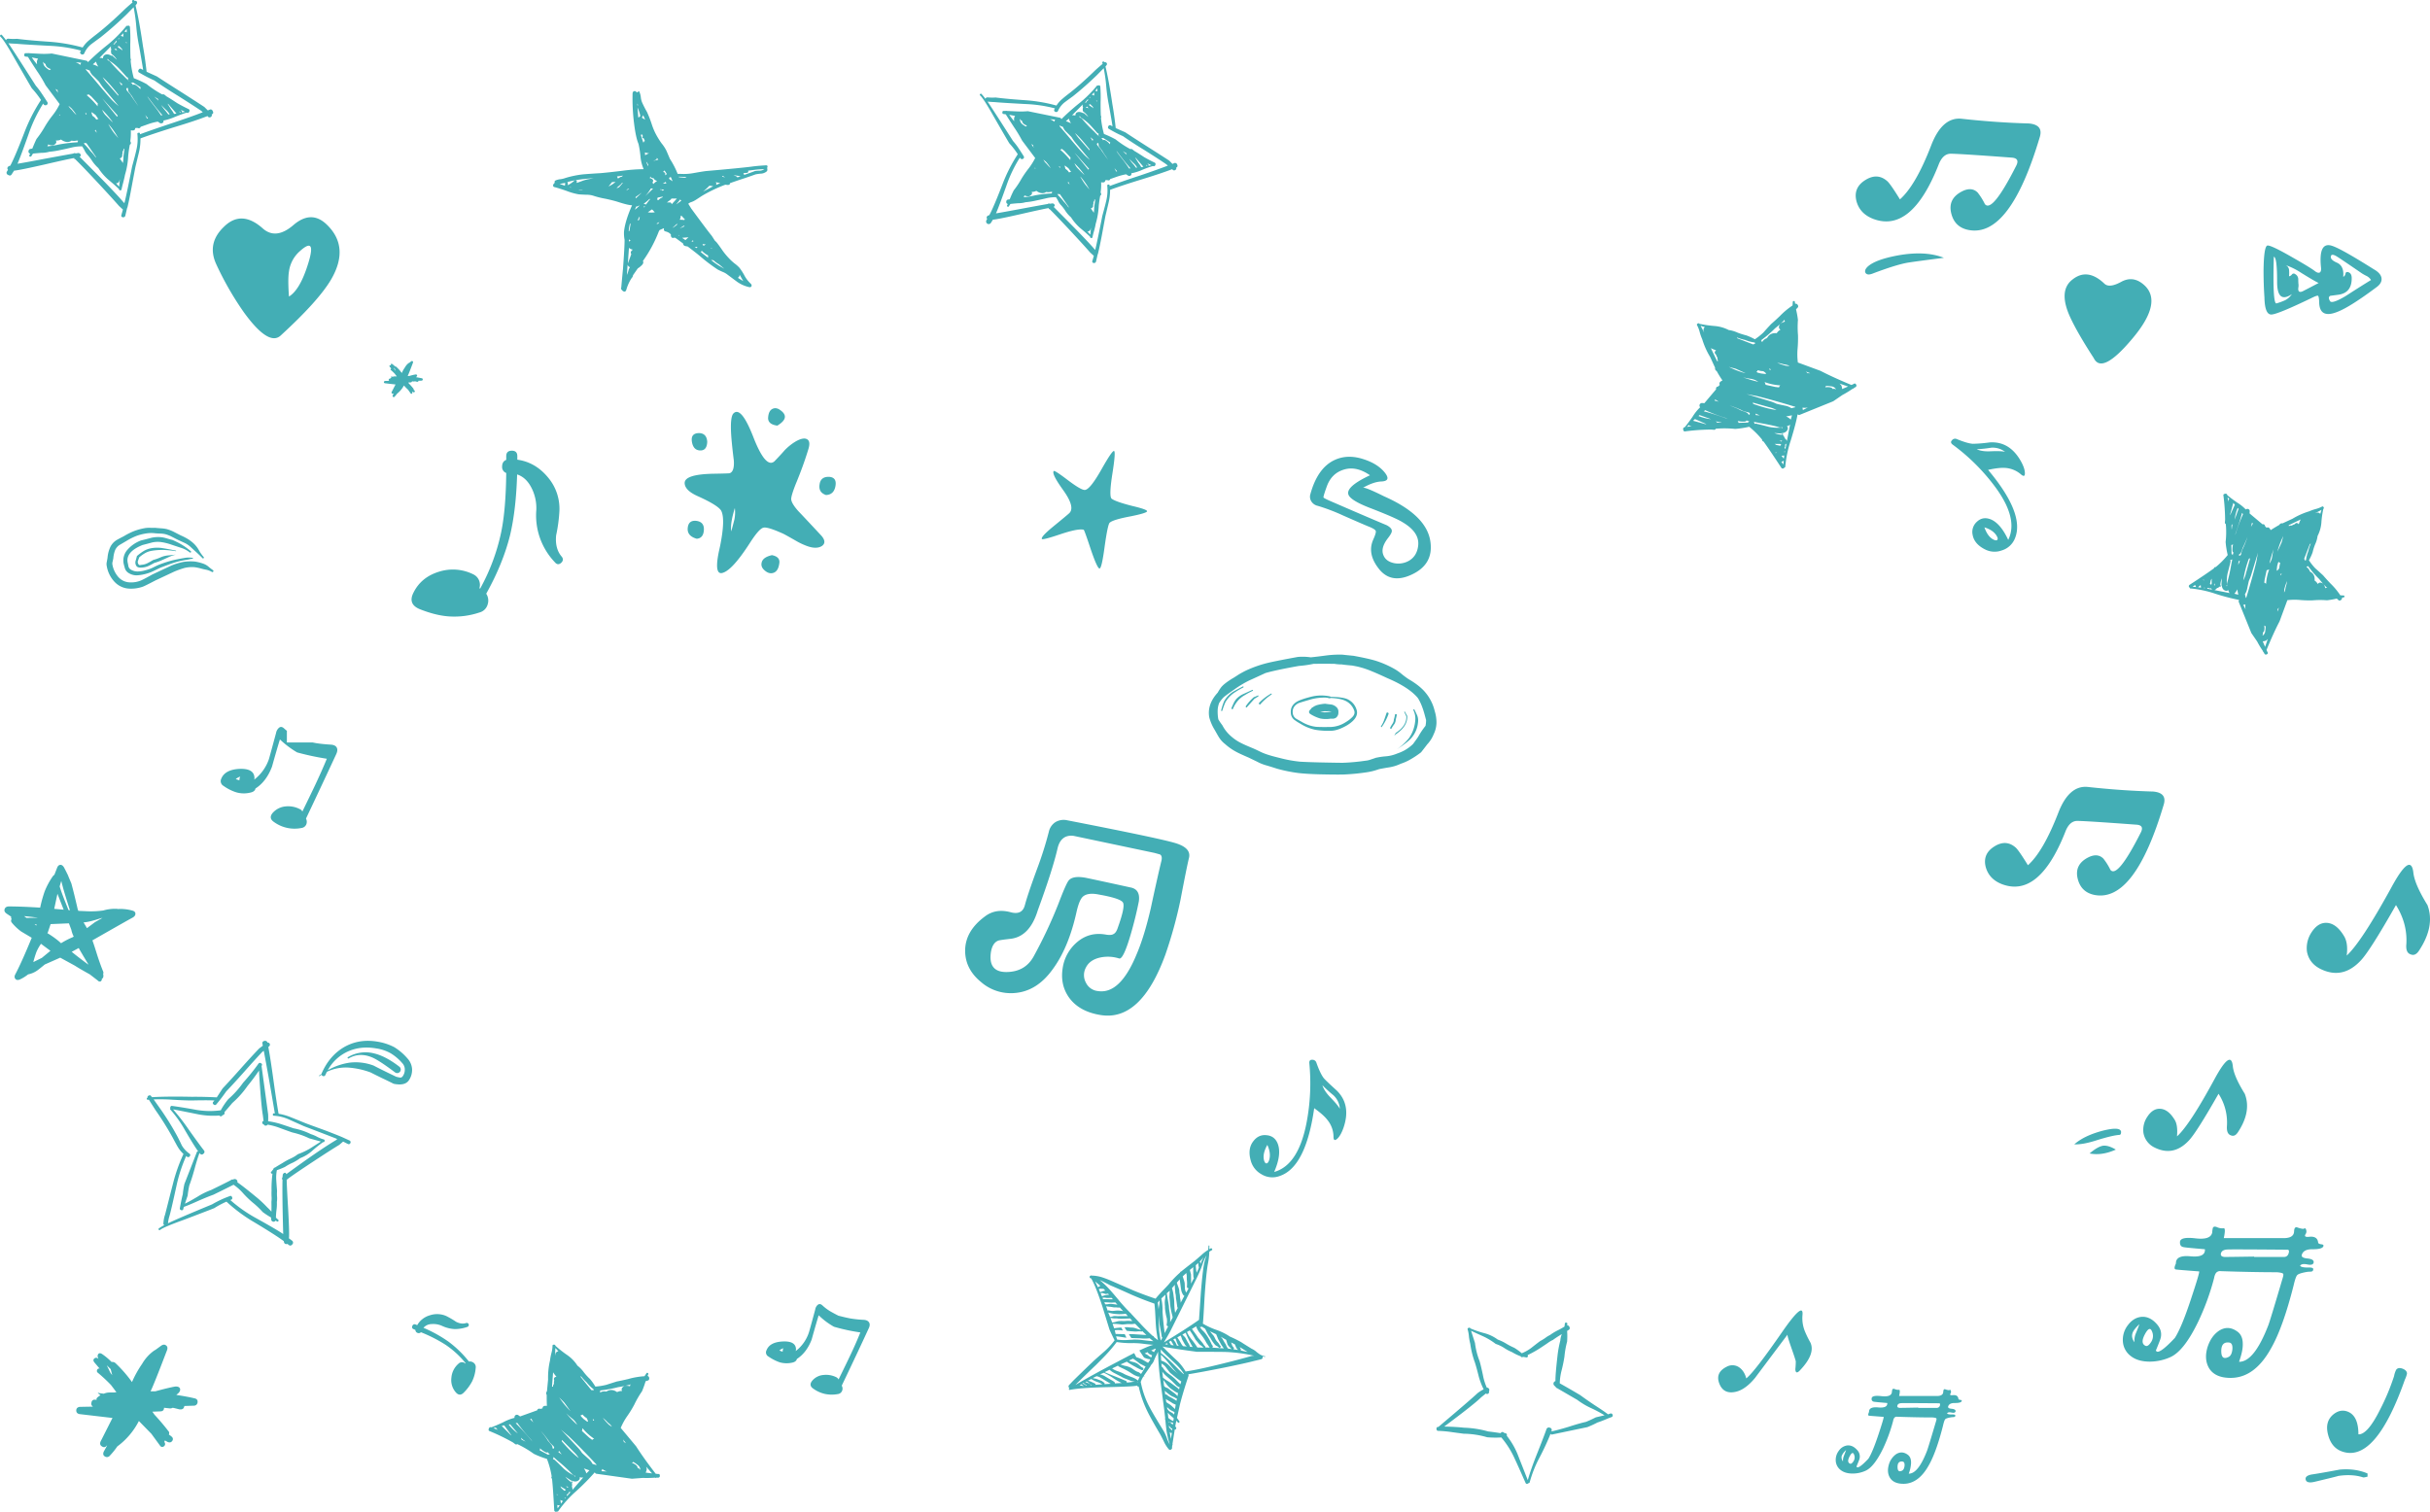 <svg xmlns="http://www.w3.org/2000/svg" width="1918.682" height="1194.028" viewBox="0 0 1918.682 1194.028"><path d="M1466.113,1144.961q-3.55-3.85-7.8-3.3a9.588,9.588,0,0,0-6.4,4.15,11.812,11.812,0,0,0-2.45,7.75,9.825,9.825,0,0,0,4.05,7.6q3.65,2.75,9.7,2.65a24.693,24.693,0,0,0,9.9-2.25q6.7-3.1,13.65-17.35a125.993,125.993,0,0,0,8-21.95,6.324,6.324,0,0,1,.85-2.35,2.536,2.536,0,0,1,2.45-.95q16.05.55,27.8.55,2.65.2,3.05.75.35.4-.2,2.1-6.3,21.3-7.15,23.45-7,18.2-14.45,18.1a28.46,28.46,0,0,0,1.8-7.9q.3-5-2.65-7.1-4.6-3.3-9.2-.35a15.167,15.167,0,0,0-5.75,8.55q-1.6,5.85,1,10.1,3.05,4.8,10.95,4.7,11.6-.2,19.6-14.5,5.95-10.35,11.3-31.4.95-4.25,1.8-5.15,1.05-.95,5.2-1.55a14.6,14.6,0,0,0,1.7-.15,1.056,1.056,0,0,0,1-1.25q-0-.85-2.8-.75-3.1,0-3.7-.85.75-1.3,3.7-.65,2.65.55,3-.95.3-1.7-3.1-2.05-3.2-.3-2.75-1.8.85-2.85,5.4-2.75,4.6,0,5.25-1.4.4-.95-.95-1.05-1.5-.2-1.6-.85-.35-3.3-4.4-2.9-2.95.35-1.8-1.35a2.271,2.271,0,0,0,.2-2.15q-.3-1.05-1.05-.55-.55.35-3.1-.5-1.7-.75-1.8,1.9-.1,3.1-4.45,3.3h-30.4q1-4.45.15-4.9a6.622,6.622,0,0,1-3.55-.55q-1.6-.6-2,.45a12.76,12.76,0,0,0-.35,2.25q-.75,3.8-8.5,2.85-7.45-.85-7.45,1.95a2.053,2.053,0,0,0,1.7,2.45q.55.2,10.65,1.05.3,4.15-7.05,3.5-7.45-.75-7.35,3.5l-.2.55q-.95,2.25.1,2.45.35.1,11.6.95.55,0-3.9,13.45-4.7,14.25-8.1,19.6-8.45,8.95-9.4,6.15,1.2-2.85,2.05-5.1a7.366,7.366,0,0,0-1.8-8.2m-10.9,9.25a4.839,4.839,0,0,1-.95-4.55,12.352,12.352,0,0,1,3.4-4.4q-.65,1.8-1.8,4.7a9.869,9.869,0,0,0-.65,4.25m8.2,0q-1.6,2.45-2.85,1.7-2.45-1.25-.2-5.5,2.3-4.5,3.5-1.75a5.578,5.578,0,0,1-.45,5.55m34.65-43.75q.3-2.15,3.4-2.25,1.9-.1,28.2.1h1.5q.85.1.65,1.3a2.534,2.534,0,0,1-2.35,2.35h-14.9v-.25q-12.45.25-14.5.25-2.15-.15-2-1.5m3.7,51.1q-3.5,1.7-3.5-2.95,0-4.6,3.7-4.3,2.05.1,1.85,3.3-.35,3.2-2.05,3.95m-84.2-80.15q.25,4.3,3.35,1.2,12.65-13.1,8.6-22.15a82.989,82.989,0,0,1-4.35-8.85,27.648,27.648,0,0,1-1.95-13.1q1-11-15.65,12.9-22.15,32.05-28.75,37.25-1.6-6.15-5.95-8.95a9.339,9.339,0,0,0-9.6-.2q-9.15,4.6-5.65,13.4,3.5,8.75,13.45,6.2,7.35-1.9,14.8-10.95.3-.45,25.55-34.1-.45.55,2.85,10,3.55,10.1,3.65,11.2a55.591,55.591,0,0,1-.35,6.15m451.8,82.35q-9.65-4.15-22.05-3.05-14.9,2.8-22.35,3.9-5.25,1.1-4.4,4.1.8,3.05,6.9,1.65,18.45-4.4,18.75-4.65,11-1.65,19.55,1.1.55.25,3.6-.55v-2.5m29.5-74.15a20.654,20.654,0,0,0,1.65-4.7q0-2.5-3.3-3.85-3.6-1.4-5.25.8a18.178,18.178,0,0,0-1.65,5,176.829,176.829,0,0,1-11.05,26.45q-9.9,19.85-17.1,19.55,0-13.5-7.15-17.35-6.35-3.3-12.4,1.4-7.2,5.75-4.4,16.25,2.75,10.75,11.85,13.5,25.9,8,48.8-57.05m-238.45-184.7q-4.4.85-10.5,6.1,9.7,1.9,20.7-3.05-6.05-3.6-10.2-3.05m12.95-8.55q1.4-0,1.4-2.45-.55-4.4-14.6-.85-14.65,3.9-22.35,10.75,6.9.3,17.9-3.3,12.45-3.85,17.65-4.15m93.5-1.9q11.05-16.55,5.55-30.6-8.55-13.8-9.4-21.55-1.35-14.35-14.6,10.2-19.6,36.15-29.5,45,.8-9.1-1.95-13.25-5.25-8.55-11.85-8.55-5.55,0-9.65,6.35a18.421,18.421,0,0,0-3.05,12.65,15.739,15.739,0,0,0,8.8,11.6q14.9,7.45,27.05-5.5,6.05-6.35,23.45-36.95a41.678,41.678,0,0,1,6.6,25.9q-.25,5.8,3.05,6.9,3.05,1.4,5.5-2.2m67.55,90q.7-1.5-1.5-1.7-2.4-.35-2.55-1.35-.5-5.25-6.95-4.6-4.75.55-2.9-2.2a3.669,3.669,0,0,0,.35-3.35q-.5-1.7-1.7-.85-.85.5-4.95-.85-2.7-1.2-2.85,3.05-.2,4.9-7.15,5.25-20.7-0-48.35,0,1.55-7.15.2-7.8a10.174,10.174,0,0,1-5.6-.85q-2.55-1.05-3.25.65a20.76,20.76,0,0,0-.5,3.6q-1.2,6.1-13.55,4.55-11.9-1.35-11.9,3.05-.15,3.4,2.75,3.9.85.35,16.95,1.7.5,6.65-11.2,5.6-11.85-1.2-11.7,5.6l-.35.85q-1.5,3.55.2,3.9.5.2,18.45,1.55.85 0-6.25,21.35-7.45,22.75-12.9,31.2-13.4,14.25-14.95,9.85,1.9-4.55,3.25-8.15,2.7-7.1-2.9-13.05-5.6-6.1-12.35-5.25-5.95.85-10.2,6.6a18.824,18.824,0,0,0-3.9,12.4,15.671,15.671,0,0,0,6.45,12.05q5.75,4.4,15.45,4.25a39.857,39.857,0,0,0,15.75-3.6q10.7-4.9,21.7-27.65a193.077,193.077,0,0,0,12.75-34.95,10.102,10.102,0,0,1,1.35-3.7,4.134,4.134,0,0,1,3.9-1.55q25.6.85,44.25.85,4.25.35,4.95,1.2.5.7-.35,3.4-10,33.9-11.35,37.3-11.2,29-23.1,28.85,2.75-7.8,2.9-12.55.5-8-4.25-11.35-7.3-5.3-14.6-.55-6.45,4.45-9.15,13.6-2.55,9.3,1.55,16.1,4.9,7.65,17.45,7.45,18.5-.3,31.2-23.05,9.5-16.45,18-50.05,1.55-6.8,2.9-8.15,1.7-1.5,8.3-2.55.85,0,2.7-.15a1.728,1.728,0,0,0,1.55-2.05q0-1.35-4.4-1.15-4.95-0-5.95-1.4,1.2-2,5.95-1,4.2.85,4.75-1.5.5-2.75-4.95-3.25-5.1-.5-4.4-2.9,1.35-4.55,8.65-4.4,7.3 0,8.3-2.2m-27.15,4.6q-.65,3.55-3.7,3.7h-23.75v-.3q-19.85.3-23.1.3-3.35-.15-3.2-2.35.5-3.4,5.45-3.55,3.05-.2,44.95.15h2.35q1.35.15,1,2.05m-44.6,76.5q-.5,5.1-3.2,6.25-5.6,2.75-5.6-4.75-0-7.3,5.9-6.75,3.25.15,2.9,5.25m-76.35-12.2a15.296,15.296,0,0,0-1,6.75q-2.7-3.7-1.5-7.3,1-2.85,5.4-6.95-1,2.9-2.9,7.5m7.5,9.45q-3.9-2-.35-8.8,3.75-7.1,5.6-2.7a8.653,8.653,0,0,1-.7,8.8q-2.55,3.9-4.55,2.7m-1551.75,33.7q-.95-1.65-3.8-1.4-5.2.9-15.6,3.75h-3.8q2.15-4,13-32.4.95-2.6-.7-3.8-1.65-1.4-4,.25l-4.25,3.1-1.2.7a33.102,33.102,0,0,0-9.45,10.4,84.046,84.046,0,0,0-8.05,14.45,101.531,101.531,0,0,0-13.25-15.15,3.799,3.799,0,0,0-2.85-.7,49.687,49.687,0,0,0-7.3-6.15q-1.7-1.2-2.85-.5a2.514,2.514,0,0,0-.7,2.85l.45,1.4-.45-.45a2.082,2.082,0,0,0-2.65,0,1.766,1.766,0,0,0-.45,2.6l.25.45,4.25,5a1.539,1.539,0,0,0-1.9.95,1.722,1.722,0,0,0,.5,2.35,124.963,124.963,0,0,1,10.4,9.7l4.25,5.65-1.9.25h-3.3a11.625,11.625,0,0,0-4.75.95l-3.55-.45q-2.6-.95.95,1.65-4.25,2.6-2.85,3.55h-1.4a2.363,2.363,0,0,0-2.85,2.1,2.633,2.633,0,0,0,1.2,3.35l-10.65.2q-2.6.5-2.6,2.85t2.6,2.85l26,3.05-9.45,18.7q-.95,2.6,1.2,3.8,2.1,1.4,3.75-.7l.25-.25-.25.7-2.35,4.25q-1.15,2.6.7,3.8a2.931,2.931,0,0,0,4.05-.5,56.197,56.197,0,0,0,5.9-7.3,57.222,57.222,0,0,0,17.05-20.1l9.9,10.15,6.9,9.45a1.957,1.957,0,0,0,2.8.5,2.199,2.199,0,0,0,.75-3.1l-.25-.7.45-.95,2.15,1.2q2.35.95,3.55-.7a2.358,2.358,0,0,0-.5-3.55l-.2-.25-1.9-1.4a2.296,2.296,0,0,0-.25-2.6l-.25-.25q-4.7-6.15-10.85-12.8l-1.65-2.35,6.15-.25q3.05,0,3.05-2.85l4.5.5h.5a3.961,3.961,0,0,0,1.85-.5q1.45.25,5,1.2,2.8.5,3.75-1.2l.5-1.4,7.35-.25a2.889,2.889,0,0,0,3.05-2.8q.25-2.6-2.85-3.1-4.95-1.2-13.95-2.6l1.65-1.4q1.9-1.9,1.2-3.8m-54.9-12.3-2.85-5.9,3.1,3.05,1.2,4.75-1.45-1.9m373.85-.35a25.926,25.926,0,0,0-5.1-5.3,28.958,28.958,0,0,0-8.15-8.4,89.275,89.275,0,0,1-9.25-7.3q0-.85-1.15-.85-1.1,0-1.1.85a23.504,23.504,0,0,1-.85,5.75,38.938,38.938,0,0,0-1.1,5.75,59.492,59.492,0,0,0-1.55,15.2l-.9,9.3a2.279,2.279,0,0,0-.2,2.85q0,7.05.2,8.6h-.9q-2.6,0-2.6,2l-1.55.45q-2.2-.65-2.65,1.1l-13.5,4.85-1.3-.9a1.976,1.976,0,0,0-2.45,0,2.01,2.01,0,0,0-.65,2,38.93,38.93,0,0,0-9.05,3.55q-6.15,2.85-9.25,3.95a1.427,1.427,0,0,0-2,1.1q-.65,1.55.9,2a164.805,164.805,0,0,1,18.1,8.8l1.55,1.15a1.483,1.483,0,0,0,1.95.2,81.011,81.011,0,0,1,13.05,7.7,69.075,69.075,0,0,0,10.35,4,67.114,67.114,0,0,1,3.75,13.9,1.205,1.205,0,0,0,.25,1.75q.85,7.75,1.75,24.95a1.314,1.314,0,0,0,.9,1.1,1.389,1.389,0,0,0,1.3-.2q.65.4,1.1-.45a90.401,90.401,0,0,1,14.15-15.7,184.832,184.832,0,0,0,14.55-14.75,2.193,2.193,0,0,0,1.1,1.1l28.25,3.95,8.6-.65a84.687,84.687,0,0,0,9.7-.2.606.606,0,0,0,.9,0h1.3a1.37,1.37,0,0,0,1.55-1.55q0-1.55-1.55-1.35l-1.75-.2q-9.7-12.6-15.45-21.65l-12.15-14.55a50.348,50.348,0,0,1,5.1-9.25,84.282,84.282,0,0,0,5.7-9.3,75.217,75.217,0,0,1,6-10.35,78.9,78.9,0,0,0,2.85-7.95l1.35-.45a1.569,1.569,0,0,0,1.5-1.75,1.893,1.893,0,0,0-1.3-2l.45-1.1a.837.837,0,0,0-.45-1.3q-.65-.25-1.1.65l-1.35,2a59.162,59.162,0,0,0-12.8,2.2q-5.5,1.3-9.05,1.95-5.7,1.8-8.35,2.65a47.853,47.853,0,0,1-8.6,1.35,42.642,42.642,0,0,0-4.2-5.95,44.555,44.555,0,0,1-4.85-5.3m7.95,14.1h-2l-8.4-10.35v-.9a40.493,40.493,0,0,0,4.65,5.1,30.019,30.019,0,0,0,5.3,5.3l.45.85m4.6,1.35q.65-.7.25-1.1a97.45,97.45,0,0,0,14.35-2.65q3.3-.45,8.8-1.8l1.1-.45a2.228,2.228,0,0,0-.65,1.55q-3.75-.85-5.1.25-2.2,1.55-1.1,3.5a7.784,7.784,0,0,0-3.95.9q-3.75-2.65-7.3-1.1l-1.3.65a6.712,6.712,0,0,0-4.2.45l-.25.2-.65-.4m-35.3-28.7.25-5.95,2.4,2.65a2.089,2.089,0,0,0-1.75.85,2.228,2.228,0,0,0-.65,1.55l-.25.9m-.65,19.65-.25,1.3v1.55a2.488,2.488,0,0,0-.65,2.2l-.85-.2.85-11.25a28.747,28.747,0,0,0,2.65,3.5q-2.65.45-1.75,2.9m3.95,13.45,3.75,3.75q.9,1.1,5.1,7.05l-.65-.65a67.824,67.824,0,0,1-8.2-10.15m5.55,12.55a57.602,57.602,0,0,0,5.05,4.45,13.375,13.375,0,0,1,3.55,4.6,81.278,81.278,0,0,1-8.6-9.05m-27.6,4.2,1.55,2.9-2.45-2.45.9-.45m9.95,12.8-2.45-3.1a77.724,77.724,0,0,1,7.05,9.05,23.902,23.902,0,0,0,2.65,2.65q1.55,1.55.25,2.25-.45.4-.7-.7a3.388,3.388,0,0,0-.65-1.95l-3.1-3.75a40.556,40.556,0,0,0-3.05-4.45m-10.15,3.75,1.1,1.55q-8.4-9.9-13.25-14.55l1.3-.2a144.944,144.944,0,0,0,10.85,13.2m6.8,8.4.25-.65v-.9a17.323,17.323,0,0,0,3.95,2.85q1.55.9,2.2.25l.9,1.1.9.65a2.237,2.237,0,0,0-1.55.25l-6.65-3.55m17.45-7.3.2-.85,9.05,9.25a23.506,23.506,0,0,1,4.2,5.1q-5.7-4.2-13.45-13.25v-.25m-2.2,7.75,2.2,2.85-2.65-1.75.45-1.1m1.55-16.8q1.75,1.55,5.95,5.1,9.05,8.6,22.05,22.5v.45l-3.05-.9a14.041,14.041,0,0,0-3.35-4.2q-3.95-3.5-4.4-3.95l-.65-.65a27.142,27.142,0,0,0-3.3-4.2l-13.25-14.15m21.4-6.15-.9-.25-2.65-1.95-1.95-2-.45-.9a2.228,2.228,0,0,0,1.55-.65,12.809,12.809,0,0,0,3.3,2.85,8.212,8.212,0,0,1,1.1,2.9m3.95-2.2.9,1.1-.9.2-.2-1.1.2-.2m-3.05,14.75-5.75-5.3.2-.65.25-1.55a42.561,42.561,0,0,0,9.25,8.4,2.926,2.926,0,0,0-1.55.9l-2.4-1.8m29.1,4.45-1.75-1.1-.45-1.55-.2-.45,2.4,3.1m-11.25-13.05-2.2-1.55a37.012,37.012,0,0,1-4.85-5.5,31.882,31.882,0,0,1,3.95,3.75q2.65,2,3.1,3.3m-90.9,1.55.85.9-3.5-1.35,2.4-.65q-.65.65.25,1.1m9.5-3.3,1.1-.2,6.15,7.25a36.671,36.671,0,0,1-7.25-7.05m-5.55,1.1,2-.45,5.75,7.95-.7-.45-7.05-7.05m18.35,11.9.4.45-3.05-1.55-.45-1.55a15.08,15.08,0,0,0,3.1,2.65m46.55,21.65,4.4,1.55-2.45,2.4a12.501,12.501,0,0,0-1.95-3.95m-4,9.25a2.272,2.272,0,0,0,.7-2.4,3.798,3.798,0,0,0,2.85.2l-8.6,9.95a4.778,4.778,0,0,0-.45-2.65q.45-.7,0-3.3,1.55.65-.45-1.35l.25,1.35a21.209,21.209,0,0,1-4.9-4.45l4.65,3.1-.2-.45.2.25q3.75,1.75,5.95-.25m17.9-7.05.65-1.75a10.289,10.289,0,0,0,3.75,1.95l-4.4-.2m-29.8-2q-4.2-4.2-7.05-6.85a2.228,2.228,0,0,0-1.55-.65,2.316,2.316,0,0,0,.45-1.75l3.5,3.1a122.341,122.341,0,0,1,11.7,10.8,15.162,15.162,0,0,0,1.55.9q.9.2.45.65-.25.2-.45-.25-.45-.65-.65-.65a34.442,34.442,0,0,1-7.95-5.3m1.75,13.45.25.25a9.337,9.337,0,0,0,1.75.9l-.9.4-1.1-1.55m.9,6.85a1.962,1.962,0,0,0,1.3-1.75,6.82,6.82,0,0,0,1.55-.2l-2.85,3.3-.25-1.1.25-.25m-1.1,2.65-.65.7-.25-.7h.9m-3.55-7.7-.65-1.35.65.45a22.36,22.36,0,0,0,2.65,1.55q1.35.9.45,1.35l-.65.2-2.45-2.2m-.65,9.5,2,.85-1.55,2-.45-2.85m-2.85-4v-.65l1.1.65a1.551,1.551,0,0,0-1.1,0m1.1,8.15h1.3l-1.75,2.45-.25-2.65.7.2m69.95-28.65-.45-1.8,4.65,5.3-5.1-.65a6.679,6.679,0,0,0,.9-2.85m-7.1-3.1a4.695,4.695,0,0,1,2,3.55l-.2.2q-.25-.9-2-1.55v-.65q-.9-2-4.4-3.3l1.1-.7a26.233,26.233,0,0,1,3.5,2.45m-151.3-117.75a18.015,18.015,0,0,0-12.95-.5,16.765,16.765,0,0,0-9.9,7.75l-1.2-.5a1.822,1.822,0,0,0-2.6,1.1,1.718,1.718,0,0,0,1.1,2.6l1.3.6a2.375,2.375,0,0,0,1.6,2.3,2.424,2.424,0,0,0,2.75-.5,114.96,114.96,0,0,1,19.2,9.75,72.227,72.227,0,0,1,16.1,14.7l-.2.3a3.864,3.864,0,0,0-5.45.1,16.271,16.271,0,0,0-5.6,11.05,14.752,14.752,0,0,0,3.5,11.6q3.1,3.5,6.35.1a36.831,36.831,0,0,0,6.6-8.95,29.889,29.889,0,0,0,2.75-10.6,4.198,4.198,0,0,0-1.6-3.9,4.739,4.739,0,0,0-3.75-1,85.146,85.146,0,0,0-16.4-15.9,105.843,105.843,0,0,0-19.5-10.75,8.635,8.635,0,0,1,6.55-2.95,16.797,16.797,0,0,1,7.95,1.35,27.224,27.224,0,0,0,10.05,2.6,29.589,29.589,0,0,0,10.05-1.7,1.608,1.608,0,1,0-1-3.05q-3.55,1.15-7.85-1a65.828,65.828,0,0,0-7.85-4.6m329.65,3.05a89.985,89.985,0,0,1-9.95-1q-3.95-.7-10.05-2.3-4.55-2.35-6.55-3.55a36.25,36.25,0,0,1-5.95-4.5q-1.9-1.8-3.6-.6a6.065,6.065,0,0,0-2.15,3.9q-4.6,17.1-5.1,18.4a30.536,30.536,0,0,1-10.25,14.3l.2-1.4q-.2-6.65-10.5-6.15-10.25.5-12.75,6.85a3.687,3.687,0,0,0,1.6,5.1,35.938,35.938,0,0,0,8.95,4.55,20.034,20.034,0,0,0,9.75.2q3.15-.7,3.65-2.9,7.65-4.95,11.65-15.3,3.55-12.7,5.55-19.2a57.601,57.601,0,0,0,12.05,9.05,150.601,150.601,0,0,0,20.85,4.5q-3.45,8.65-8.25,18.7-2.75,5.85-8.95,18.45a3.986,3.986,0,0,0-1.75-1.75,18.196,18.196,0,0,0-10.15-1.8,12.957,12.957,0,0,0-8.75,4.35q-3.3,3.9.9,6.6a25.254,25.254,0,0,0,9.15,4.05,25.783,25.783,0,0,0,9.9.1,4.17,4.17,0,0,0,3.5-2.6,4.58,4.58,0,0,0-.3-4.05q13.05-27.25,21.3-45.25,1.4-2.9.3-4.65-1.1-1.9-4.3-2.1m-63.35,22.45a4.873,4.873,0,0,0-.55,2.7,24.625,24.625,0,0,1-2.6-.9,7.688,7.688,0,0,1,3.15-1.8m373.55,2.9a13.692,13.692,0,0,0-3.8-2.5q-7.2-4.45-8.25-5.2a92.178,92.178,0,0,0-8.9-4.4,46.944,46.944,0,0,0-10.7-5.3,59.095,59.095,0,0,1-10.7-4.95q.3-1.7,1.3-20.15,1.25-19.25,2.65-26.9a61.261,61.261,0,0,0,1.15-9.8l1.85-1.1a.651.651,0,0,0,.35-1,.773.773,0,0,0-1.05-.5l-1.15.65.05-2.6q-.05-.3-.3-.3a.354.354,0,0,0-.4.4,16.812,16.812,0,0,1-.3,3.1,30.348,30.348,0,0,0-5.3,4.05q-4.4,3.85-5.5,4.75-8.1,6.25-10.35,8.15a1.501,1.501,0,0,0-1.05.95,78.773,78.773,0,0,0-9.05,9.4q-1.8,2-5.4,5.65-2.95,3.2-4.85,5.55-9.15-3.05-17.65-6.55-10.05-4.4-16.7-7.3a82.964,82.964,0,0,0-7.9-3.05,29.623,29.623,0,0,0-8.3-1.35q-.4-.3-.9.15a.971.971,0,0,0-.6,1.2,1.189,1.189,0,0,0,1.2.85q3.75,6.4,9,22.65,4.85,15.8,5.45,17.7,1.45,3.4,4.05,8.55a56.221,56.221,0,0,1-8.1,8.85q-7.8,6.8-9.1,8.1-9.7,9.25-15.8,15.3l-2.9,3.05a1.542,1.542,0,0,0-.45,1.35,2.004,2.004,0,0,0,.7,1.2.637.637,0,0,0-.4.85q.15.7.9.45,8.5-1.7,30.15-2.15,20.3-.5,22.2-1.1l.3-.25a1.38,1.38,0,0,0,1.5.85,88.22,88.22,0,0,0,6.5,18.8q2.25,4.9,9.9,17.95.95,1.5,3.45,6.6a26.6,26.6,0,0,0,3.85,6.15,1.345,1.345,0,0,0,1.85.3,1.534,1.534,0,0,0,.8-1.8l.15-1.4a1.185,1.185,0,0,0,.2-1.25l1.8-11.35a.984.984,0,0,0,1.15-.85,1.202,1.202,0,0,0-.75-1.45l.45-2.9.1-.1.25-1.7,1.2,1.3a.683.683,0,0,0,1.05.2.827.827,0,0,0,.15-1.15l-1.85-2.5,2.35-10.7q2.2-8.75,6.7-22.35a1.593,1.593,0,0,0-.1-1.45q9.7-1.55,28.75-5.35,17.85-3.7,22.55-5,5.1-1.2,6.1-1.5a1.551,1.551,0,0,0,1.2-2.2l1.9.3a.278.278,0,0,0,.3-.25q-.05-.2-.2-.2a11.159,11.159,0,0,1-2.45-.65,1.58,1.58,0,0,0-.9-.4,32.268,32.268,0,0,1-3.4-2.4m-1.9,3-1.65.1q-9.55,2.75-22.7,6-19.85,4.95-29.2,6.25l-.45.2a43.521,43.521,0,0,0-5.75-7.65q-6.85-6.35-11-10.55l-1.6-1.6q7.05,1.45,27.2,4.15,19.95 0,23.35.15a122.912,122.912,0,0,1,21.8,2.95m-121.4-55.25a13.657,13.657,0,0,1-1.9,1.15l-2.25-4.55,4.15,3.4m-.1,5.15-1.1-2.5.05-.05a3.968,3.968,0,0,1,1.8-.25l1.9.1,1.4,1.4a10.429,10.429,0,0,0-4.05,1.3m.35.7a3.65,3.65,0,0,1,1.9,0l1.85.6a8.045,8.045,0,0,0,2.05-.25l.8.9-1,.05a13.868,13.868,0,0,0-4.55,1.2l-1.1-2.5h.05m5.8,3.8q2-.1,2.9-.05l.95,1.05-7.3-.05-.45.1-.45-1.25a8.343,8.343,0,0,1,2.1-.05,8.812,8.812,0,0,0,2.25.25m-6.55-14.15q2.65,1.1,8.35,4.15,6.75,2.85,16.9,7.45,9,3.9,17.95,7,.55,4.25,1,14.65a91.954,91.954,0,0,0,1.8,14.2q-.35-.25-3.2-2.45a.875.875,0,0,0-.9-.85q-3.85-3.4-9.35-9.25-5.9-6.35-7.9-8.5a.391.391,0,0,0-.35-.35l-1.65-1.7q-3.05-3.05-7.5-8.3a1.989,1.989,0,0,0-.5-.65q-5.05-6.05-6.7-7.8a67.862,67.862,0,0,0-7.95-7.6m8.9,18.8q-.45,0-1,.05-.1-0-.2,0a3.828,3.828,0,0,0-1,.15,12.162,12.162,0,0,1-2.35.15l-.7-1.7a32.629,32.629,0,0,0,3.5.2l-.25-.35.3.4q1.05.05,1.95.1l3.2-.15,1.7,1.9a3.709,3.709,0,0,0-1.1-.25q-2.6-.4-4.05-.5m-2.55,5.45-1.3-3.55a37.497,37.497,0,0,0,3.8.45l.05.05a2.374,2.374,0,0,0,.55.05q.5.1,1.3.25a7.952,7.952,0,0,0,2,.05,16.96,16.96,0,0,0,3.15.15l2.6,2.85a19.692,19.692,0,0,0-3.15-.45,18.853,18.853,0,0,0-4,.2h-.1a6.066,6.066,0,0,0-.75.05,9.571,9.571,0,0,1-3.2-.4.809.809,0,0,0-.95.3m.35,1.4a.445.445,0,0,1,.2.05,33.506,33.506,0,0,0,4.75,1q.6.05,1.3.1,1.05.1,2.2.15a39.074,39.074,0,0,0,5.4-.35l1.7,1.85h-4.25q-1.95,0-4,.05-.75-.05-1.5-.1-.5 0-1,0a7.071,7.071,0,0,0-1.75.45,7.542,7.542,0,0,1-1.6.25l-1.45-3.45m1.8,4.2a18.727,18.727,0,0,0,2.9.45h2.1q.55.05,1.3.15a.998.998,0,0,0,.45,0,15.414,15.414,0,0,0,2.75.05q2.45-.05,6-.2l1.8,2a14.965,14.965,0,0,1-2.05-.05,18.317,18.317,0,0,0-2.25-.05,19.223,19.223,0,0,1-4.3.1,6.444,6.444,0,0,0-.8.05,7.282,7.282,0,0,0-1.85.15q-.55.1-1.1.25a19.041,19.041,0,0,1-3.6.8l-1.35-3.7m2.9,8.25-1.25-3.55a47.314,47.314,0,0,1,5.65.35q.55.05,1.15.15.55.05,1.25.05.55-.05,1.15-.1,2.15-.2,2.4-.25a23.387,23.387,0,0,1,2.5.05,10.851,10.851,0,0,0,2.65-.2l1.1-.05,4.65,4.8a15.049,15.049,0,0,1-3.2-.9,20.522,20.522,0,0,0-3.2-.9,31.417,31.417,0,0,1-4.45-.35q-1.15.05-2.25.1.9,1.45,1.8,2.8a.444.444,0,0,1,.2-.05,34.365,34.365,0,0,0,4.55.45,16.612,16.612,0,0,0,3.25.1,15.519,15.519,0,0,1,3.55,0,.5.5,0,0,0,.65-.35l3.3,3.15-11.3-.75q-1.3.05-2.5.05.95,1.65,1.9,3.05a4.302,4.302,0,0,0,.7.05l6.55.2a31.082,31.082,0,0,0,7.25-.05l2.85,2.3q-2.35-.1-7.6-.75a51.276,51.276,0,0,0-8-.5q-.45.05-.9.1-2.45.1-3.75.2-1.65.1-1.8.1a42.556,42.556,0,0,1-6.5-.4l-.85-2.55q1.85.1,6.25.8a14.903,14.903,0,0,0,1.95.25l-1.35-2.8q-4.2-.05-7.2-.15l-.65-2.95a23.01,23.01,0,0,1,4.8,0q.85.15,1.55.25l-1.2-2.35a55.655,55.655,0,0,0-5.65.6m67.45-52.55a46.213,46.213,0,0,0,3.25-3.75,46.87,46.87,0,0,0-2.55,5.45l-.15-.95q.15-.6-.55-.75m-3,2.75.9-.85a6.4,6.4,0,0,0,1.1-1.05.099.099,0,0,1-.05.15,18.484,18.484,0,0,0,.5,3.55,27.577,27.577,0,0,1-1.8,4.05,41.941,41.941,0,0,1-.65-5.85m8.5-7.8a50.067,50.067,0,0,0-1.9,6.4q-1.25,6.6-2.55,22.55-1.15,17.1-1.5,21.95-9.75,6.95-27.75,17.85,3.95-6.65,5.3-9.25,8.2-16.5,20.7-41.7l1.55-3.3a79.508,79.508,0,0,0,3-7.55,26.76,26.76,0,0,1,3.15-6.95m-18,19.1q-.55-1.75-.8-2.55l2.9-2.7a3.973,3.973,0,0,0,.25,1.7l.05,3.4a23.505,23.505,0,0,1,.15,5.4q-.25,1.4,1.3,1.65l-1.85,3.35a6.765,6.765,0,0,1-1.1-3.6l-.15-3.7a16.58,16.58,0,0,0-.75-2.95m5.8-.25-.05-3.8-.95-3.55,2.7-2.2q-.05,4.8.15,7.65a1.414,1.414,0,0,0,.4.95l-2.3,4.4q.05-2.2.05-3.45m-10.25,5.65q-.75-2.05-1-3l2.25-2.55.5,3.5q.4,3.2.65,4.65a10.218,10.218,0,0,0,1.75,4.3,1.825,1.825,0,0,0,.8.55l-2.95,5.45a14.332,14.332,0,0,0-.5-3.85,22.933,22.933,0,0,0-.2-2.8,11.797,11.797,0,0,1-.35-2.95,16.124,16.124,0,0,0-.95-3.3m-4.85,1.35.25-.25,2.05-2.4a28.087,28.087,0,0,0,.25,4.8,10.754,10.754,0,0,0,.4,2.95,28.045,28.045,0,0,1,.2,3q.3,1.05,1,6.55a1.5,1.5,0,0,0,.45.95l-2.1,3.9a55.542,55.542,0,0,1-.7-7.7,27.996,27.996,0,0,0-.45-5.05,28.91,28.91,0,0,0-1.35-6.75m-1.8,2.05-.2,4.95q.4,4.2.45,5a54.578,54.578,0,0,0,2,10.25q-.35.65.25.75l-2.15,4a34.085,34.085,0,0,0-.55-8.65,27.381,27.381,0,0,1-.4-4.2l-1.7-10.05,2.3-2.05m-8,7.65a23.42,23.42,0,0,1-.2,3.55,25.546,25.546,0,0,0-.55,3.6l-.65-5.4,1.4-1.75m4.3,4.65a21.492,21.492,0,0,0,.35,4.3,35.938,35.938,0,0,0,1.05,5.1,13.543,13.543,0,0,1-.05,4.8,1.334,1.334,0,0,0,.2,1.15,1.5,1.5,0,0,0,.95.45l-2.75,5.4q-.35-2.45-.9-7.4-.4-3.85-.8-9.4a42.484,42.484,0,0,0-.95-10.6l3.2-2.95a22.979,22.979,0,0,1-.4,4.4,21.938,21.938,0,0,0,.1,4.75m-4.75,16.75q-.15-3.2-.15-9.65,0,.25.6,7.15,1.4,7.3,1.7,9.8l.5.85-1.25,2.2a61.11,61.11,0,0,1-1.4-10.35m32.2-.55a1.573,1.573,0,0,0,1.65-.15l2.6,1.7q.75,1.45,1.85,3.7a29.479,29.479,0,0,0,2.3,3.55,25.423,25.423,0,0,0,3.8,5.55,3.751,3.751,0,0,0,1.4.85,14.769,14.769,0,0,1,1.4,1.1.763.763,0,0,0,1.25,0,.782.782,0,0,0,.05-1.25,5.101,5.101,0,0,1-1.05-1.5,15.482,15.482,0,0,0-1-1.3,10.429,10.429,0,0,1-1.85-2.4,26.029,26.029,0,0,0-1.45-2.8q-2.05-2.35-2.9-3.5l4.85,2.3q.35.7,1.05,2.45a14.179,14.179,0,0,0,1.3,2.75q.7,1.25,1.85,3.35l1.9,2.65-9.15-.6a1.189,1.189,0,0,0,.15-1.75,5.093,5.093,0,0,1-1-1.8q-.65-1.3-1-2a36.772,36.772,0,0,0-3.3-5.3,20.461,20.461,0,0,0-2.5-2.75,13.995,13.995,0,0,1-2.2-2.85m-2.8-.4a.57.57,0,0,0,.1.5,16.807,16.807,0,0,0,2.05,3.9q.85,1.1,2.7,3.5a39.043,39.043,0,0,1,3.2,5.15q1.05,1.5,2.6,3.8l-3.55-.15q.4-.4-.15-.95a8.52,8.52,0,0,1-1.4-1.85q-.9-1.2-1.5-1.85-1.5-1.85-2.55-3-1.35-2.15-4.9-6.95l3.4-2.1m23.65,10.7q.35,1.1,1,3.45a7.384,7.384,0,0,0,1.45,2.05q.55.55,1.85,1.8-1.85-.25-2.85-.45a10.613,10.613,0,0,1-1.3-2.1,6.597,6.597,0,0,0-1.2-2.25l-1.9-3.35-1.3-1.6,4.25,2.45m3.95,2.25-.2-.25,3.05,1.5q1.2,2.8,1.4,3.15a14.888,14.888,0,0,0,1.2,1.35l-3.75-.55a.894.894,0,0,0,.1-1.55,6.811,6.811,0,0,1-1.1-1.7q-.45-1.25-.7-1.95m7.5,4.95-.8-1.5q.55.25,6.3,3.9l-5.5-1.2a1.116,1.116,0,0,0,0-1.2m-35.65-7.3q1.1,1.2,2.75,3.35a8.523,8.523,0,0,0,1.85,1.4,18.69,18.69,0,0,1,1.75,1.5l-4.9-.1-.3-.5a56.623,56.623,0,0,0-4.25-5.85,25.641,25.641,0,0,1-3.65-5.9l2.2-1.25a63.589,63.589,0,0,1,4.55,7.35m-10.4-4.05,2.6-1.5a74.325,74.325,0,0,0,5.55,11.3l-2.15-.2a8.183,8.183,0,0,0-.6-1.6,6.54,6.54,0,0,0-.95-1.6l-1.7-3.15a5.098,5.098,0,0,0-1.3-1.8q-1.15-1.2-1.45-1.45m-.6,2.6a8.284,8.284,0,0,0,.8,2l2,3.55,1.3,1.25-2.9-.25-.3-.3a13.551,13.551,0,0,1-1.65-2.5q-1.45-2.45-2.65-4.1l2.55-1.5a6.387,6.387,0,0,1,.85,1.85m-6.55,1.25,1.6-.85a10.621,10.621,0,0,1,.95,2.3,13.175,13.175,0,0,0,.95,2.4l.8,1.15-1.45-.15a28.091,28.091,0,0,0-1.35-2.85l-1.5-2m-1.75,4.35-1.65-2.45,1.55-.95,2.2,3.75-2.1-.35m-4.8-.6,1.45-.85.8,1.2-2.25-.35m-16.85-.3q5.1.65,7.65.75a46.827,46.827,0,0,0-5.75,2.1q-1.65.7-5.3,2.4,3.5,5.4,3.75,5.6a13.863,13.863,0,0,0,4.9,1.4,9.98,9.98,0,0,1-1.65,2.6l-.1.2-4.7-2.7a24.336,24.336,0,0,0-4.6-1.8l-1.7-3.25q-5.7,2.9-14.35,7.5-20.35,10.7-32.05,17.7l.5-.55q6.1-6.05,15.8-15.3,6.9-6.9,8.5-8.7a104.351,104.351,0,0,0,7.8-9.35h.05a75.178,75.178,0,0,0,9.85.85q1.9.05,3.5-.05a5.737,5.737,0,0,1,.7.05,55.827,55.827,0,0,1,7.2.55m8.15,6.55-1.9-1.15-.35-.1,3.1-1.45a.416.416,0,0,1,.4.1.298.298,0,0,0,.3-.05l-1.55,2.65m-6.2,1.65-1.15-.6,2.35-1.05a3.824,3.824,0,0,0,1.65,1.7l1.85.85-.65,1.65a11.278,11.278,0,0,1-2.05-1.25,6.966,6.966,0,0,0-2-1.3m7.35,2.25a40.624,40.624,0,0,0,2.05-4.25,215.962,215.962,0,0,0,2.05,24.4q2.25,17.15,2.85,21.65l.75,6.5a1.314,1.314,0,0,0,.1,1.3q.65,6.55,1.05,9.3a87.979,87.979,0,0,0,2.45,10.15,28.096,28.096,0,0,1-2.35-5.25,33.322,33.322,0,0,0-2.65-5.7q-7.75-12.5-10.8-18.3a70.446,70.446,0,0,1-7.05-19.9l-.1-.15a21.392,21.392,0,0,1,2.25-4.55l.45.1q.4-.25.1-.35l-.3-.2,4.6-6.65a1.887,1.887,0,0,0,.55-.9l.6-1a10.484,10.484,0,0,0,2.05-2.95q.2-.6,1.35-3.25m4.55,2.8-.3-4.6a46.822,46.822,0,0,1,6.25,6.7q4.05,5.05,6.3,7.3l1.3,1.25-.5-.45q-2.2-1.9-3.6-3.05-2.9-3.1-4.35-4.35a13.665,13.665,0,0,0-5.1-2.8m-.3-8.85,1,1.2q4.15,4.2,11,10.55a42.431,42.431,0,0,1,6.15,7.45l-.2.35-3.45-3.25q-4.9-5-7.15-7.15-3.65-3.45-7.35-6.4v-2.75m.75,13.9-.3-2.7a9.663,9.663,0,0,1,3.7,3.15q2.6,3.5,3.25,4.2,1.5,1.2,3.95,3.2,1.65,1.4,4.2,3.2l.6.4-.7,2.2-4.55-4.55a60.489,60.489,0,0,0-5.05-3.95,15.253,15.253,0,0,1-4.2-4.55q-.3-.7-.9-.6m.4,3.7a24.793,24.793,0,0,0,3.5,3.7q3.3,2.9,4.2,3.75l3.4,3.4a6.629,6.629,0,0,0,1.45,1,1.023,1.023,0,0,0,1.15.25l-.45,1.9q-1.1-1.1-1.45-1.4l-3.2-2.3a48.973,48.973,0,0,0-4.15-2.85,30.348,30.348,0,0,1-3.9-2.75l-.55-4.7m-15.1-1.75a.868.868,0,0,0-.4-1.4,8.916,8.916,0,0,1-2.2-1.65,17.276,17.276,0,0,0-2.1-1.65,13.398,13.398,0,0,0-3.35-1.25,10.73,10.73,0,0,1-3.15-1.1l3.2-1.5a59.51,59.51,0,0,1,5.25,3.85l4.7,2.45-3.6,5.8q-1.55-1.2-1.9-1.4a10.159,10.159,0,0,1-2.95-1.35q-1.75-1.2-2.7-1.85a16.809,16.809,0,0,0-4.3-1.65,18.53,18.53,0,0,1-4.35-1.3l4.95-2.15a48.163,48.163,0,0,0,6.65,4,45.995,45.995,0,0,0,4.95,2.55q.95.5,1.3-.4m15.95,8.4q.3.3,2.55,3.3a20.804,20.804,0,0,0,3.05,3.25l3.25,2.25a9.742,9.742,0,0,0,2.15,1.15l.6.3-.45,2.4-.05-.05a15.307,15.307,0,0,0-3.6-3.15q-2.3-1.75-3.7-2.9a13.3,13.3,0,0,0-1.8-.75,3.846,3.846,0,0,1-1.45-1.25l-.55-4.55m1.1,8.45.75.65q1.3,1.15,3.75,2.95a14.808,14.808,0,0,0,2.05,1.1,11.545,11.545,0,0,1,2.15,1.1.883.883,0,0,0,.95.25l-.4,1.9-1.1-.8-2.9-1.7a16.653,16.653,0,0,1-3.35-2.05,1.311,1.311,0,0,0-1.5-.45l-.4-2.95m3.65,8.15,2.85,1.85,2.15.95-.55,3.45-2.5-2.3a13.143,13.143,0,0,0-2.15-1.65q-1.45-.9-2.25-1.5l-.3-2.5a12.522,12.522,0,0,0,2.75,1.7m4.05,8.7-.3,1.9-.3-.3a11.627,11.627,0,0,0-2.55-1.75,5.294,5.294,0,0,1-2.2-2.05l-.3-.25-.2-1.55,1.7,1.6a8.813,8.813,0,0,0,2.15,1.35l2,1.05m-4.7,7.6a15.338,15.338,0,0,0,3.55.7l-.15,1.6a15.238,15.238,0,0,1-1.8-1.5,1.148,1.148,0,0,0-1.5-.25l-.1-.55m3.75-.5a17.344,17.344,0,0,1-3.9-2.5l-.5-4.2a36.537,36.537,0,0,0,3,2.95l1.75,1.5-.35,2.25m-3,5.3-.3-.25-.15-1.55q.5.6,1.4,1.75a4.495,4.495,0,0,0,1.25.8l-.1,1.3-.1-.15a19.358,19.358,0,0,1-2-1.9m.65,3.8a.955.955,0,0,0,1.2.05l-.7,4.85q-.5-2.5-.95-5.25l.45.35m-48-49.65.25.2a19.011,19.011,0,0,0,4.25,2.75q1.45.75,4.55,2.35a17.607,17.607,0,0,0,3.9,1.85l4.05,1.6a9.871,9.871,0,0,0,3.05.5.29.29,0,0,0-.2.05,54.287,54.287,0,0,1-6.25.8,1.232,1.232,0,0,0-.85-1.4l-2.15-.9q-2.9-1.25-7.25-2.95-4.7-1.85-7.25-3l3.9-1.85m-10.2,5.05.25.1a7.27,7.27,0,0,1,2.3.8q.65.4,2.15,1.25,4.4,2.7,6.5,3.85l-5.05.3q.45-.85-.3-1.25l-1.7-1.25q-2.8-1.15-3.55-1.35a6.073,6.073,0,0,0-1.8-.55,7.665,7.665,0,0,1-1.8-.45l3-1.45m-4.2,2.25a21.706,21.706,0,0,0,4.1,2.1,28.165,28.165,0,0,1,3.25,1.25l1.45.85-5.5.35q.3-.65-.5-1.05l-1.8-.85a20.112,20.112,0,0,0-3.7-1.35l2.7-1.3m.6,4.8-1.25.1q.2-.55-.45-.9-.4-.2-1.75-.95l-1.9-.7.95-.4a4.027,4.027,0,0,1,1.85,1.25,9.479,9.479,0,0,0,2.05,1.45l.5.15m17.5-2.6-1.55-1q-1.55-.8-6.35-3.7a15.088,15.088,0,0,0-3.3-1.2l3-1.25a53.694,53.694,0,0,1,7,3.95,52.849,52.849,0,0,0,7.1,4.15l-5.35.3a1.584,1.584,0,0,0-.55-1.25m11.75-7.9q1.2.8,3,1.9a12.682,12.682,0,0,0,3.25,1.55,3.689,3.689,0,0,0,2.15.35,32.284,32.284,0,0,0-1.35,3.1q-1.2-.9-1.95-1.35a17.878,17.878,0,0,0-2.45-1.15q-2.7-1-3.9-1.5a21.586,21.586,0,0,1-3.65-1.75,46.32,46.32,0,0,0-4.35-1.7,16.523,16.523,0,0,1-4.15-2.1l4.7-2.25a.886.886,0,0,0,.55.7q1,.55,4.15,2,2.3,1.15,4,2.2m6.15,7.8.6.1-.15.4-.45-.5m-43.1,1.6.9-.6q.85.65,2.3,1.8l.5.3-.95.05q.15-.3-.25-.5l-1.05-.7a3.185,3.185,0,0,0-1.45-.35m.1,1.7-2.25-.5,1.3-.75,1.65,1.1.65.1-1.15.15-.2-.1m306.4-45.35a1.064,1.064,0,0,0-1.5-.45.958.958,0,0,0-.7,1.35,27.532,27.532,0,0,1,1,5.65,45.8,45.8,0,0,0,1.05,5.65,69.587,69.587,0,0,0,3.7,14.85q1.35,4.3,3,10.95a56.494,56.494,0,0,0,3.85,10.1,27.667,27.667,0,0,0-4.9,3.1q-5.35,5.05-30.85,26.6-1.5-.15-1.5,1.45,0,1.65,1.5,1.65a92.807,92.807,0,0,1,10.05.9q3.15.45,9.95,1.35a68.719,68.719,0,0,1,18.55,2.8,77.019,77.019,0,0,0,11.15.15,70.645,70.645,0,0,1,10.7,17.05q2.65,5.65,8.45,18.85a1.167,1.167,0,0,0,1.2.75,2.249,2.249,0,0,0,1.15-.6.804.804,0,0,0,.9-.6,92.937,92.937,0,0,1,7.75-19.55,200.396,200.396,0,0,0,8.75-18.85.953.953,0,0,0,1.3.6l27.75-5.8a85.975,85.975,0,0,0,8.05-3.7q2.95-.9,8.9-3.45l2.05-.75a1.368,1.368,0,0,0,.9-1.9,1.387,1.387,0,0,0-1.9-.9l-1.65.6q-3.7-2.8-10.7-7.3-6.65-4.45-11.25-7.85-9.8-5.8-16.2-9.35a44.717,44.717,0,0,1,1.5-10.4,110.003,110.003,0,0,0,2.2-10.8,70.07,70.07,0,0,1,2.1-11.75,58.202,58.202,0,0,0,0-8.45l1.2-.75a1.619,1.619,0,0,0,.7-2.2,1.955,1.955,0,0,0-1.9-1.5l.15-1.05q.15-.9-.9-1.05-.9-.15-1.05.9l-.3,2.25a56.327,56.327,0,0,1-5.6,3.1,43.36,43.36,0,0,0-5.8,3.55,21.602,21.602,0,0,0-3.85,2.4,38.654,38.654,0,0,1-3.9,2.35q-2.65,1.95-6.95,5.35a32.69,32.69,0,0,1-7.6,4.3,44.753,44.753,0,0,0-5.9-4.3,55.192,55.192,0,0,1-6.55-3.4,35.216,35.216,0,0,0-6.5-3.1,31.356,31.356,0,0,0-10.55-5.05,78.27,78.27,0,0,1-11-3.75m72.15,4.45a15.69,15.69,0,0,0-1.2,5.05,85.46,85.46,0,0,0-2.25,12.2q-1.75,15.3-1.6,19.9a2.11,2.11,0,0,0-1.5,1.45,2.083,2.083,0,0,0,.6,2.1l1.2,1.2q.15.55,1.05.85l15.85,9.2a59.529,59.529,0,0,0,11,6.55,95.044,95.044,0,0,1,10.55,5.65l-6.85,1.6q-4.75,2.4-7.85,3.6-5.2,1.15-13.5,3.85-8.2,2.5-13.8,3.7l.1-.3a1.804,1.804,0,0,0-1.3-2.65,1.966,1.966,0,0,0-2.7,1.3q-1.9,5.5-7.7,20.05-4.45,11.15-7,20.05-.25-.6-7.25-18.4a60.385,60.385,0,0,0-9.35-16.65,1.446,1.446,0,0,0-.15-1.45,1.665,1.665,0,0,0-1.65-.6q-1.6-1.8-3.1,0-5.8-.9-9.8-1.35a78.956,78.956,0,0,0-19-2.95q-6.95-.75-15.7-.9,23.75-17.65,29.05-23l3.9-3.15a1.29,1.29,0,0,0,1.75.15,1.307,1.307,0,0,0,.6-1.75,1.902,1.902,0,0,0-1.65-3,43.3,43.3,0,0,1-3.1-10.05q-1.8-8.35-2.65-11a57.481,57.481,0,0,1-3.6-14.25l-3.1-9.65q3.7,1.8,9.95,4.6a53.266,53.266,0,0,1,9.5,5.8,29.201,29.201,0,0,1,6.55,3.1,35.25,35.25,0,0,0,6.35,3.4,38.413,38.413,0,0,0,6.85,3.3q.6,1.15,1.9.45l2.7.45q.9-0,1-.75.3-.75-.25-1.05a85.184,85.184,0,0,0,12.6-7.3q.9-.55,3.7-2.5a21.052,21.052,0,0,1,3.85-2.25q2.55-1.9,7-4.6m-187.8-201.9q-2.85-3.5-6-12.4a3.251,3.251,0,0,0-3.25-2.35q-2.5-.15-2.35,2.6a164.941,164.941,0,0,1-2,46.15q-6.4,34.5-25.75,39.85,5.75-13.25,3.1-21.5-2.25-6.85-9-7.5-6.35-.75-10.5,4.65-4.75,6-2.1,15.35a17.401,17.401,0,0,0,8.35,10.75,16.491,16.491,0,0,0,14.65,1.4q20.5-7,27.1-53.5,7.4,5.25,10.5,9.35a21.22,21.22,0,0,1,4.75,13.15q0,4.25,3,1.6,2.9-2.75,5-9,6-17.85-5.5-29.1-7.75-7-10-9.5m-1.25,5.35a94.264,94.264,0,0,0,8.65,7.9,15.917,15.917,0,0,1,5.1,10.75q-1.5-2.9-7.35-8.9-5.15-5.35-6.4-9.75m-46,59.65q-1.6-5.15,2.5-12.5,3.25,7.1,1.25,12.5-.85,2.1-2,2.1-1.1-.1-1.75-2.1m-155.55-268.9a12.667,12.667,0,0,0-9.4,1.55,12.246,12.246,0,0,0-5.1,7.65,284.868,284.868,0,0,1-9.2,29.05q-7.4,20.15-9.7,28.8-2.05,7.9-10.95,5.65-12-3.35-20.65,3.3-15.8,11.7-15.55,27.55.25,14,12.25,23.95a35.816,35.816,0,0,0,27.25,8.9q17.1-1.5,29.35-18.35,12.75-17.05,19.1-45.65,2.05-9.15,4.85-11.95,3.85-3.6,12.75-1.8,17.35,3.05,19.1,6.4,1.8,3.3-4.05,19.6-1.3,4.1-3.3,5.1-1.8,1.3-6.4.5-13-2.25-22.7,6.15a33.144,33.144,0,0,0-11.2,20.4q-2.05,13,4.85,22.95,7.9,11.2,24.7,14,32.15,5.6,51.55-47.65a347.807,347.807,0,0,0,11.95-43.35q4.85-25.5,6.65-32.9,2.05-7.9-10.45-11.75-12.25-3.8-85.7-18.1m-54.55,95.1q1-.5,9.95-1.5,15.05-1.8,21.4-22.45,11.75-32.15,15.55-48.7,2.55-11.2,12.5-10.2l64,13.5q3.85,1.05,4.6,1.3,1.8,1.25,1,4.85-3.05,12.45-8.4,37.45-5.1,22.2-11.2,36.45-13,31.65-30.35,29.1a11.792,11.792,0,0,1-9.7-6.65,12.466,12.466,0,0,1,0-11.95q3.05-6.15,11.5-7.95a29.245,29.245,0,0,1,14.75.8q3.35,1,9.45-20.15,3.8-13.25,6.1-25,1.3-9.45-6.6-10.95-28.05-6.15-35.45-7.65-9.95-1.8-13.25,2.05-2.05,2.3-8.15,18.35a362.966,362.966,0,0,1-19.65,41.8q-6.65,12-21.15,12.25-15.05.25-12.5-16.05,1.25-6.9,5.6-8.7m190.1-210.3q-4.1,2.7-5,3.15-6.65,4.1-8.95,7a31.043,31.043,0,0,0-2.7,4.2q-8.5,9.25-6.7,19.55a36.736,36.736,0,0,0,4.25,9.85q2.9,5.15,3.5,6.05a19.89,19.89,0,0,0,4.7,5.15,43.82,43.82,0,0,0,8.95,6.25q2.4,1.35,9.85,4.55.9.45,6.5,3.15a34.805,34.805,0,0,0,6.65,2.75q3.65,1.05,9.25,2.85a119.787,119.787,0,0,0,16.5,3.35q6.2.75,17,1.05,12.85.3,18.75.15a164.74,164.74,0,0,0,18.65-1.8,47.601,47.601,0,0,0,9.1-2.3q1.5-.45,8.9-1.65a33.766,33.766,0,0,0,8.65-2.75,40.921,40.921,0,0,0,6.05-2.55,70.147,70.147,0,0,0,10-6.5q4.4-5.6,4.7-6.1a25.453,25.453,0,0,0,5.3-8.3,21.531,21.531,0,0,0,2.15-8.95,30.396,30.396,0,0,0-1.4-9.25,35.617,35.617,0,0,0-7.4-14.7q-4.55-5.45-13.2-10.45a67.047,67.047,0,0,1-5.45-4.05,37.74,37.74,0,0,0-5.6-3.95,77.753,77.753,0,0,0-15.45-6.7q-5.6-1.65-16.95-3.75-7.75-.75-8.65-.9a82.188,82.188,0,0,0-12.7.6q-7.75,1.05-12.45,1.5a44.085,44.085,0,0,0-10.3-.3q-14.7,2.7-21.05,4.1a93.601,93.601,0,0,0-20.15,6.8q-2.4,1.2-5.3,2.9m-11.95,18q1.5-1.35,7.85-5.75a84.924,84.924,0,0,1,12.45-7.55q.9-.35,12.7-5.8,8.35-2.4,26.35-5.6a87.598,87.598,0,0,0,11.55-1.65q8.15-.15,16.65,0a32.303,32.303,0,0,0,5.6.45q1.65.3,8.35.9l3.9.75a70.772,70.772,0,0,1,12,3.95q3.75,1.5,11.95,5.3,16.8,7.15,23.8,15.45,3,4.4,5.3,12.6l1.35,5a23.649,23.649,0,0,1-.45,4.55,62.327,62.327,0,0,0-5.6,8.3q-.15.45-4.25,6.05a32.625,32.625,0,0,1-7.25,5.3,36.853,36.853,0,0,1-5.45,2.3,29.04,29.04,0,0,1-8.35,2.1,56.915,56.915,0,0,0-8.5,1.25q-.3.15-3.95,1.35a15.61,15.61,0,0,1-4.05.9,163.584,163.584,0,0,1-18.05,1.65q-3.8,0-18-.3-11.7-.3-15.8-.6a101.653,101.653,0,0,1-15.6-2.85q-6.35-1.55-9.05-2.45a44.294,44.294,0,0,1-6.25-2.4q-3.75-1.85-6.2-2.9-6.2-2.55-8.95-3.95a35.486,35.486,0,0,1-8-5.3,29.43,29.43,0,0,1-7.15-8.95,42.577,42.577,0,0,1-3.15-4.65,34.239,34.239,0,0,1-.45-8.2,20.858,20.858,0,0,1,1.05-4.55,25.855,25.855,0,0,1,3.65-4.7m136,13.35a.547.547,0,0,0-.75.45,22.57,22.57,0,0,1-.9,3.8,6.106,6.106,0,0,1-1.05,3.3,27.247,27.247,0,0,0-1.8,3.05.562.562,0,0,0,.3.9q.6.3.75-.3a25.845,25.845,0,0,1,2.1-3.2,7.173,7.173,0,0,0,1.2-3.75q.6-2.3.8-3.5.15-.6-.65-.75m-5.9,0a.839.839,0,0,0-.6-1.2q-.75-.35-1.05.6-.6,1.95-1.8,5.3a20.06,20.06,0,0,1-2.45,4.85.49.49,0,0,0,.15.6q.3.3.45,0a41.477,41.477,0,0,0,5.3-10.15m14.85,1.5-1.95-3.5q-.15-.3-.45.3l1.65,3.5q.3,7.45-8.35,13.05l-1.2,2.25,1.65-1.5q8.95-6.05,8.65-14.1m5.6-5.15a.296.296,0,0,0-.45-.15.608.608,0,0,0-.3.75,15.329,15.329,0,0,1,1.35,8.95,27.984,27.984,0,0,1-4.7,12.85,45.515,45.515,0,0,1-9.8,9.1q8.15-5.3,11.2-8.6a21.901,21.901,0,0,0,5.6-12.9,11.055,11.055,0,0,0-.6-5.15q-.15-.45-2.3-4.85m-81.8-10q-7.7,1.95-10.9,3.8-5.3,3.15-4.85,8.95a7.268,7.268,0,0,0,2.6,5.3,45.222,45.222,0,0,0,5.15,3.3,36.288,36.288,0,0,0,11.65,4.7,63.145,63.145,0,0,0,12.55.75q5.3-.15,12.6-4.4,9.7-6.05,7.25-12.55a13.192,13.192,0,0,0-8-8.35q-3.95-1.35-12.3-1.5l-.45-.3a32.907,32.907,0,0,0-15.3.3m15,1.2.6-.3q7.3.3,11.2,2a13.329,13.329,0,0,1,7.45,7.85q1.05,2.75-1.5,5.3a25.48,25.48,0,0,1-5.15,3.95,23.317,23.317,0,0,1-11.55,3.8q-9.05.15-12.1-.15a28.406,28.406,0,0,1-11.2-3.95q-4.4-2.45-4.55-2.6a5.948,5.948,0,0,1-2.45-4.5q-.45-5,4.55-7.6,1.55-.6,10-3.05a41.892,41.892,0,0,1,11.5-1.35l1.25.15,1.95.45m6.8,11.05a4.809,4.809,0,0,0-1.8-4.35,7.668,7.668,0,0,0-3.95-1.85q-3-.3-4.7-.6a31.849,31.849,0,0,0-6.8,1.2l-1.8.8-1.1.75a2.856,2.856,0,0,0-1.5,1.35l-.75.75q-1.8,2.15.6,3.5a31.03,31.03,0,0,0,7.45,3.3,22.756,22.756,0,0,0,8.15.15h2.15a4.985,4.985,0,0,0,1.95-.6,4.835,4.835,0,0,0,2.1-4.4m-7.85-.9a3.629,3.629,0,0,1,2.4.75l-1.35-.3a20.048,20.048,0,0,1-7.55.15l3.6-.6a12.856,12.856,0,0,0,2.9,0m-44.85-13.75a.296.296,0,0,0-.45-.15,41.616,41.616,0,0,0-9.4,7.25.723.723,0,0,0,0,1.05q.45.6.9.15a43.602,43.602,0,0,1,8.8-7.7q.3-.15.15-.6m-10.6,2.1q.3-.15.15-.6a.296.296,0,0,0-.45-.15,34.48,34.48,0,0,1-3.2,1.35,36.637,36.637,0,0,0-6.2,6.95.816.816,0,0,0,0,.95q.45.45.75,0,5.6-6.25,6.05-6.7l2.9-1.8m-11.35-2.1a18.282,18.282,0,0,0-5.9,4.05,15.753,15.753,0,0,0-2.15,3.35q-1.65,3.65-1.65,3.8a.759.759,0,0,0,.3.9.478.478,0,0,0,.75-.15,24.992,24.992,0,0,1,3.95-6.5,20.266,20.266,0,0,1,5.45-4.4,56.622,56.622,0,0,1,6.2-3.35q.3-.15.15-.6a.296.296,0,0,0-.45-.15q-4.55,2.1-6.65,3.05m-.3-5.65a.297.297,0,0,0-.45-.15q-7,3.65-8.35,4.55a22.02,22.02,0,0,0-6.5,7.15,49.852,49.852,0,0,0-2.3,7.1.474.474,0,0,0,.9.3,59.196,59.196,0,0,1,2.45-6.65,23.63,23.63,0,0,1,6.2-6.95,64.832,64.832,0,0,1,7.9-4.7q.3-.15.15-.65M877.763,393.911q-2.25-1.75.5-19.45,2.8-17.55,1.4-18.25t-10.1,14.75q-9,15.85-13,16-2.95.2-13.75-8-10.1-7.65-10.75-6.95-2.1,1.9,7.45,15.15,9.55,13.35,4.85,18.05-1,1.05-13.55,11.3-9.2,7.65-8.15,9.2.7.9,14.25-3.65,14.4-4.85,18.75-3.65.55.2,5.6,15.5,5.2,15.25,6.95,15.1,1.7-.2,3.95-17.05,2.45-17.55,4-19.1,2.65-2.45,16.55-5.05,12.85-2.6,13-4,.2-1.4-11.45-4.15-13.05-3.3-16.5-5.75m157.85,2.4a7.874,7.874,0,0,0,4.85,3.2,152.832,152.832,0,0,1,20.3,7.75q16.6,7.3,19.65,8.5,5.35,2.1,5.85,3.6.5,1.25-1.9,6.65-5,11,3.95,22.7,9.55,12.75,25.9,5.3,17.65-7.95,15.25-25.85-2.65-21.15-36.5-36.1-15.35-7.65-16.85-6.75,8.5-4.9,14.95-5.05,7.65-.5,2.15-7.25-5.65-6.85-16.65-10.35-13-4.25-23.5,1-12.9,6.45-18.45,26.75a6.886,6.886,0,0,0,1,5.9m18,.8q-8.2-3.45-8.6-4.2-.3-.8,2.95-9.65,3.75-9.3,12.6-12.2,10-3.4,21.15,4.3-19.05,8.95-17.05,15.15,1.4,4.55,16.6,10.5,20.65,7.95,26.2,11.45,13.55,8,12.3,18.5-.9,8.05-7.05,11.8a16.989,16.989,0,0,1-12,2q-6.55-1.4-8.45-6.45-2.2-5.5,3.3-12.85,3.45-4.35,3.4-6.1.1-2.25-3.95-4.5-18.3-7.7-41.4-17.75m-801.7,452.7q.2.25.35.1l1.65-1.1a1.628,1.628,0,0,0,1.4,1.15,1.454,1.454,0,0,0,1.6-.95l1.2-2.5a34.764,34.764,0,0,1,16.6-3.35,63.087,63.087,0,0,1,17.9,3.85q3.3,1.7,9.05,4.5,5.5,2.6,9.1,4.45,9.1,1.9,12.15-2.85a14.423,14.423,0,0,0,2.45-8.75,13.591,13.591,0,0,0-3.6-8.35,44.2,44.2,0,0,0-10.45-8.95,43.563,43.563,0,0,0-13.25-4.35q-14.55-2.5-26.45,4.35-11.55,6.8-17.65,20.7l-.05.45-1.9,1.25q-.25.15-.1.35m24.35-10.55a49.279,49.279,0,0,0-17.45,6,33.949,33.949,0,0,1,16-14.85q10.1-4.5,22.35-2.35a32.911,32.911,0,0,1,11.35,3.85,38.441,38.441,0,0,1,9.15,7.8,7.212,7.212,0,0,1,1.95,5,8.611,8.611,0,0,1-1.6,5.25,2.225,2.225,0,0,1-2.25,1.1,25.791,25.791,0,0,1-2.95-.65q-11-5.25-17.9-8.85a40.55,40.55,0,0,0-18.65-2.3m-1.7-3.5a.455.455,0,0,0,.7.2q8.6-5.05,18.7-.75,5.45,2.35,17.95,11.75a2.82,2.82,0,1,0,3.4-4.5q-10.8-8.3-19.85-10.45a27.07,27.07,0,0,0-20.75,2.95q-.45.25-.15.8m-65.9-13.6a1.683,1.683,0,0,0-1.4,2.3l.25,1.45-2.85,2.15q-6.05,6.3-14.5,15.8-8.95,10.05-14.4,15.8l-4.6,7.05q-10.35-.55-19.8-.45-19.7-.4-31.35.3l-.6-.7a1.296,1.296,0,0,0-1.85-.6q-1.3.45-1,1.6a1.028,1.028,0,0,0-.7,1,.763.763,0,0,0,1,.7h.7l5.2,8.2a233.623,233.623,0,0,1,13.65,21.85q3.6,6.75,3.85,7.05a24.551,24.551,0,0,0,4.6,5.75,132.752,132.752,0,0,0-8.3,23.55q-1.9,7.35-6.2,24.3a24.052,24.052,0,0,0-1.3,6.45q-.3,1.45.7,1.9a28.893,28.893,0,0,0-4.3,2.6.648.648,0,0,0-.15,1q.6.7,1.15.15,2.75-2.2,19-8.05,20.85-7.95,23.7-9.1a72.892,72.892,0,0,1,9.65-5.15,125.207,125.207,0,0,0,22.4,16.55q17.1,10.3,22.85,14.65l.15.7a1.857,1.857,0,0,0,1,1.45,1.699,1.699,0,0,0,1.6,0l1,.7q1.55,1.45,3-.3a1.931,1.931,0,0,0-.3-3l-2.45-1.85.15-.6q.3-4.45-.7-22.4-1.15-19.25-1.15-23.3l.3-.3q.7.45.7-.4,6.35-4.6,20.1-13.65,13.7-9.05,20.45-13.1l3-2.6,3.75,1.9a1.384,1.384,0,0,0,2-.75,1.437,1.437,0,0,0-.7-2l-5.9-2.7q-5.9-2.45-13.95-5.5-12.35-4.45-15.25-5.6-7.3-3-10.6-4.3a46.077,46.077,0,0,0-10.2-3l-.15-.3q-1.75-9.9-4.05-26.6-2.15-15.8-4-25.85l.55-.45a1.705,1.705,0,0,0,.6-2,1.623,1.623,0,0,0-1.75-1,2,2,0,0,0-2.6-1.3m-15.8,24.3q8.8-9.95,14.25-15.7l1.15-.85q3.45,17.95,8.75,49.45h-.55q-1-.15-1,.85-.15,1,.85,1a33.639,33.639,0,0,1,12.05,3.05q3.45,1.55,11.5,5.15,22.3,8.5,26.45,10.2l-1,.85q-13.35,7.95-39.25,26.9-.4-1.45-1.55-1a2.078,2.078,0,0,0-1.3,2l-.15,1.45a1.515,1.515,0,0,0,0,2q-.3,11.35.55,42.85-4.3-3.05-21.1-12.4a111.35,111.35,0,0,1-20.7-14.5l.55-.15a1.371,1.371,0,0,0,.9-2q-.6-1.6-2.05-.85a84.663,84.663,0,0,0-13.75,6.45q-27.05,11.2-34.8,14.95a25.906,25.906,0,0,1,1.15-5.75q1.15-3.75,5.6-24.15a119.69,119.69,0,0,1,7.6-23.25l.6.55a1.511,1.511,0,0,0,2.3-.45q.85-1.25-.6-2.15a20.507,20.507,0,0,1-5.75-6.3q-2.3-4.9-3.85-7.75a214.832,214.832,0,0,0-13.95-22.3l-4.45-6.3a136.342,136.342,0,0,1,14.8.25q9.9.6,15.35.6,12.25-.3,17.85,0l-.85,1a1.321,1.321,0,0,0,.25,2.15,1.347,1.347,0,0,0,2.15-.15q3.9-4.6,7.8-10.2,5.9-6.15,14.2-15.5m13.65-4.6a1.24,1.24,0,0,0-.25-2,1.437,1.437,0,0,0-2.2.25,167.937,167.937,0,0,1-12.05,14.95,73.573,73.573,0,0,1-11.8,13.1,55.823,55.823,0,0,0-5.9,8.75,63.578,63.578,0,0,1-19.1-.3q-11.75-2.15-19.4-3.15a.931.931,0,0,0-1.15.6,1.277,1.277,0,0,0-.15,1.25.786.786,0,0,0,0,1.05,91.485,91.485,0,0,1,11.5,16.2q7.05,12.1,10.5,16.85-.85-.3-1.15.7l-9.75,25a64.557,64.557,0,0,0-1.3,8.2q-.6,2-1.9,8.75l-.4,2.15a1.322,1.322,0,0,0,1.15,1.6,1.128,1.128,0,0,0,1.55-1l.45-1.6q4.3-1.55,11.35-4.75,7.2-3.15,11.95-4.85,9.75-4.75,15.95-7.9a41.073,41.073,0,0,1,7.3,6.45,75.914,75.914,0,0,0,7.5,7.35,67.707,67.707,0,0,1,8.2,7.75,60.041,60.041,0,0,0,6.6,4.3l.15,1.45a1.757,1.757,0,0,0,1.4,1.85,1.782,1.782,0,0,0,2.05-.85l.85.55a.815.815,0,0,0,1.3-.1q.55-.6-.15-1.15l-1.75-1.6a60.242,60.242,0,0,1,.45-6.05,35.617,35.617,0,0,0,.3-6.3,19.28,19.28,0,0,0,.15-4.3,31.022,31.022,0,0,1,0-4.35q-.45-5.75-.6-8.3a30.948,30.948,0,0,1,.45-8.2,57.524,57.524,0,0,0,6.45-2.6,36.963,36.963,0,0,1,6.05-3.3,39.344,39.344,0,0,0,5.9-3.6,30.258,30.258,0,0,0,9.45-5.75,95.205,95.205,0,0,1,8.65-6.9.894.894,0,0,0,1.15-.85.931.931,0,0,0-.75-1.3,29.869,29.869,0,0,1-5-2,26.793,26.793,0,0,0-5.05-2.15,52.74,52.74,0,0,0-13.65-4.6q-7.2-2.45-10.35-3.45a59.112,59.112,0,0,0-9.75-2.15,50.417,50.417,0,0,0,0-5.5l-5.2-38.2m14.4,49q7.75,2.85,10.05,3.6a60.738,60.738,0,0,1,13.2,4.6l9.2,2.55q-3.15,2.05-8.6,5.5a55.846,55.846,0,0,1-9.5,4.45,29.835,29.835,0,0,1-6.05,3.6,46.025,46.025,0,0,0-6,3.3q-5.35,3.15-6.05,3.7-1,0-1.45,1.45-.15.15-1.55,1.9a.701.701,0,0,0,0,1.15.718.718,0,0,0,1,.25,88.737,88.737,0,0,0-.75,13.65q-.1,1.6,0,4.35a21.971,21.971,0,0,1-.1,4.3q.1,4.3,0,7.75a43.128,43.128,0,0,0-3.35-3.45,87.055,87.055,0,0,0-8.6-8.05q-11.2-9.2-14.95-11.65a1.848,1.848,0,0,0-.45-1.85,2.103,2.103,0,0,0-2-.7l-1.45.4a1.132,1.132,0,0,0-1.25.45q-5.75,3-15.55,7.75a55.943,55.943,0,0,0-10.75,5.3q-7.05,4.2-9.95,5.5l2.15-6.35a80.107,80.107,0,0,1,1.3-8.05q1.9-4.9,4.05-12.65,2.15-8.05,4-12.9l.3.25a1.671,1.671,0,0,0,2.75.3,1.753,1.753,0,0,0,.4-2.75q-3.6-4.6-12.05-16.5a168.112,168.112,0,0,0-12.25-15.8q1.9.25,18.4,3.6a62.975,62.975,0,0,0,18.1,1.25,1.526,1.526,0,0,0,1.3.6,1.252,1.252,0,0,0,1.15-.85q2.15-.45,1.6-2.45,3.75-4.2,6.2-7.2a74.186,74.186,0,0,0,12.05-13.5q4.6-5.6,9.05-12.1.3,6.8,1.15,17.55,1,12.8,1.85,17.55l.6,4.75a1.025,1.025,0,0,0-1,1.3,1.121,1.121,0,0,0,1.15,1.25,1.356,1.356,0,0,0,1.45,1.05,1.542,1.542,0,0,0,1.55-.75,48.47,48.47,0,0,1,9.65,2.6m-127.95-172.9-.5-.15a33.559,33.559,0,0,0-10.95,1.3,69.787,69.787,0,0,1-12.85.6l-6.8-.3-.5-1.25q-2.85-12.55-5.05-20.5-1.9-4.45-2.7-6.5-1.6-3.3-3.15-6.2-1.3-2.05-2.9-1.9-1.7.2-2.5,2.4l-2.1,5.4-.95.8a58.654,58.654,0,0,0-6.8,12.5,104.101,104.101,0,0,0-3.5,12.7q-14.9-.95-24.6-.95-2.85,0-3.5,2.25-.6,2.05,1.95,3.65l3.3,2.2a1.902,1.902,0,0,0,.35,1.9q-1.15,1.45.45,3.2a39.663,39.663,0,0,0,7.15,6.65q1.1.65,8.25,4.9-8.1,19.7-13,28.9-1.15,2.2.15,3.65,1.25,1.4,3.65.3a31.397,31.397,0,0,0,6.35-3.95,18.76,18.76,0,0,0,7.15-3.05q.95-.6,6-4.75l12.2-5.4,11.6,6.35q3.2,2.1,11.75,6.85l6.35,4.9a1.943,1.943,0,0,0,2.2.65,2.149,2.149,0,0,0,.95-2.1q1.6-.6,1.1-3.6l-.15-.35q.5-.45.15-1.6-2.2-5.35-4.6-12.65-2.85-9.2-3.95-12.1,28.55-16.3,31.9-18.05,2.2-1.3,2.05-3.2-.15-1.75-2.7-2.35a34.588,34.588,0,0,0-11.25-1.15m-44.6-22.2,1.3,4.95q1.1,4.25,5.55,18.2l-1.1-.15q-5.6-13.65-7-18.7l1.25-4.3m-5.55,22.05,2.55-11.9,4.9,12.55-7.45-.65m-21.9,7.15-1.9-1.4q3.5.3,11.1,1.25l-9.2.15m7.95,5.1-.15.95-1.45-.95h1.6m17.75,13.45a72.69,72.69,0,0,0-9.2-6.5l.35-.6,2.2-6.55,14.45-.6,1.9,5.05a20.592,20.592,0,0,0,1.9,5.4l-.8.5a63.568,63.568,0,0,0-9.2,4.75l-1.6-1.45m-14.25,1.9,7.45,5.55-6.8,5.6-6.7,3.3a74.055,74.055,0,0,1,2.55-8.25,37.891,37.891,0,0,1,3.5-6.2m47.1-20.15,1.45-.3-5.9,3.35-6.35,4.75-2.7-4.6h.5q4.3-.3,13-3.2m-22.85,26.5,5.55-3q1.15,2.2,7.3,12.4l.35.75q-7.95-5.85-13.2-10.15m164.4-167.75a74.577,74.577,0,0,0,13.6,10.25,211.307,211.307,0,0,0,23.45,5q-4,9.7-9.3,20.95-3.15,6.65-10.05,20.8a3.306,3.306,0,0,0-1.95-1.95,19.942,19.942,0,0,0-11.35-2.15,15.541,15.541,0,0,0-10,5q-3.7,4.3,1.05,7.4a27.664,27.664,0,0,0,21.5,4.65,4.769,4.769,0,0,0,3.9-2.9,5.581,5.581,0,0,0-.25-4.55q14.5-30.65,23.85-50.85,1.55-3.3.35-5.35t-4.85-2.2q-6.4-.4-11.25-1.15-1.3-.25-2.85-.55h-20.35v-9.2q-1.1-.9-2.15-1.85-2.15-2-3.9-.7a7.052,7.052,0,0,0-2.5,4.3q-5.15,19.1-5.7,20.8a34.629,34.629,0,0,1-11.55,16,4.017,4.017,0,0,0,.2-1.5q-.3-7.45-11.85-7-11.45.6-14.35,7.75a4.317,4.317,0,0,0,1.8,5.7,35.541,35.541,0,0,0,10.15,5.1,21.686,21.686,0,0,0,10.95.2q3.65-.75,4.1-3.25,8.6-5.5,13.05-17.25,4-14.25,6.25-21.5m-31.95,32.3q-2.05-.65-2.9-1a10.896,10.896,0,0,1,3.55-1.95,5.398,5.398,0,0,0-.65,2.95m120.85-328.65a.581.581,0,0,1-.15-.1,1.026,1.026,0,0,0-1-.15.627.627,0,0,0-.15.25.733.733,0,0,0,0,.65l.15.45-.05-.05-.15-.1a.677.677,0,0,0-.85,0,.655.655,0,0,0-.15.85l.15.15,1.3,1.6q-.4-.1-.6.35a.513.513,0,0,0,.2.7,31.157,31.157,0,0,1,3.25,3.1,9.678,9.678,0,0,0,1.45,1.8l-.6.15-1.05-.05a6.349,6.349,0,0,0-1.55.3l-1.1-.15q-.85-.3.2.6-1.35.75-.9,1.05h-.45a.835.835,0,0,0-.9.75.815.815,0,0,0,.45,1l-3.25.05-.15.1a.837.837,0,0,0-.9.85q0,.75.9.9l8.3.95-3.1,6a.978.978,0,0,0,1.65,1l.1-.1-.1.25-.75,1.4a.951.951,0,0,0,.25,1.25.831.831,0,0,0,1.2-.15,23.728,23.728,0,0,0,1.95-2.35,21.662,21.662,0,0,0,5.45-6.5,35.079,35.079,0,0,0,3.2,3.3l2.1,2.95a.655.655,0,0,0,1,.15q.5-.3.2-1l-.15-.2.25-.3.7.35q.75.4,1.1-.2.45-.55-.15-1.15l-.05-.05-.6-.45a.982.982,0,0,0-.1-.85l-.05-.1a46.561,46.561,0,0,0-3.6-4.05l-.45-.75,1.9-.1a1.018,1.018,0,0,0,.75-.3.527.527,0,0,0,.25-.55l1.5.15h.15a.815.815,0,0,0,.6-.2,9.538,9.538,0,0,1,1.55.4q.95.2,1.25-.4l.15-.4,2.3-.05q.95-.1,1.05-.9.05-.85-.9-1.05l-4.5-.85.55-.45a.906.906,0,0,0,.3-1.15,1.015,1.015,0,0,0-1.15-.5,38.174,38.174,0,0,0-4.95,1.2h-1.25q1.05-2.2,3.7-9.3l.4-1.1q.4-.8-.15-1.2a.981.981,0,0,0-1.3.1l-1.35,1.05-.4.15a9.838,9.838,0,0,0-3,3.4,22.277,22.277,0,0,0-2.55,4.55,28.7,28.7,0,0,0-4.25-4.75.836.836,0,0,0-.9-.35q-.8-.75-2.2-1.85m.95,2.7.95,1,.35,1.5-.45-.55-.85-1.95m-202,152.75a27.708,27.708,0,0,0,1-2.85,28.873,28.873,0,0,1,4.7-3.4,16.324,16.324,0,0,1,5.35-1.85,50.434,50.434,0,0,1,9.45-.65,76.124,76.124,0,0,1,9.4.95q.2.1.3-.15,0-.2-.25-.3-6.65-1.35-9.6-1.8a27.376,27.376,0,0,0-9.6-.1,17.982,17.982,0,0,0-6.1,2.2,41.386,41.386,0,0,0-5.4,4q-.35,1.45-1.1,4.05a4.829,4.829,0,0,0,.65,3.75q1.05,1.6,4.4,1.3a14.549,14.549,0,0,0,5.05-1.2q1.55-.7,4.8-2.5a39.385,39.385,0,0,0,5.95-2.15q2.1-.9,5.4-2.45a28.086,28.086,0,0,1,5.55-1.9q-.05,0-5.95.6a18.607,18.607,0,0,0-5.85,1.45,39.995,39.995,0,0,1-6.05,2.15q-2.95,1.75-4.35,2.45a11.899,11.899,0,0,1-4.65,1.35q-.95.15-1.4.25a1.19,1.19,0,0,1-1.15-.55,3.208,3.208,0,0,1-.55-2.65m3.65-12.65q2.95-.75,7.55-2a20.371,20.371,0,0,1,7.65-.25,43.245,43.245,0,0,1,7.2,1.8q.2.1,7.8,2.6a21.113,21.113,0,0,1,7.1,3.7.609.609,0,0,0,.9-.1.534.534,0,0,0-.1-.9,53.478,53.478,0,0,0-6.95-5.05,60.113,60.113,0,0,0-7.65-3.85q-1.4-.3-3.9-1.05a30.258,30.258,0,0,0-3.85-.95,24.628,24.628,0,0,0-8.55.3q-5.15,1.4-8.4,2.15a26.502,26.502,0,0,0-10.6,7.25,12.741,12.741,0,0,0-3.05,11.2q.8,3.2,1.1,3.95a6.677,6.677,0,0,0,2.25,2.95,12.022,12.022,0,0,0,6.95,2.2,33.678,33.678,0,0,0,7.65-1.3,31.694,31.694,0,0,0,5.65-2.15q4.1-2,5.55-2.65,7.65-2.95,9.75-3.6a60.697,60.697,0,0,1,10.05-2.45q.6-.05,2.75-.5a10.037,10.037,0,0,1,2.65-.4.309.309,0,0,0,.35-.35q0-.4-.35-.4a19.227,19.227,0,0,0-5.7-.05q-6.55,1.1-10.35,2.05a101.072,101.072,0,0,0-10.15,3.3q-1.2.45-5.35,2.5a29.252,29.252,0,0,1-5.55,1.95,22.667,22.667,0,0,1-6.25,1,10.187,10.187,0,0,1-5.85-1.8,4.347,4.347,0,0,1-1.4-2.2q-.3-1.75-.55-2.8-1.9-8.65,11.65-14.1m-23.7,15.75a5.169,5.169,0,0,1,.1-2.65q.55-2.4.55-2.65a23.616,23.616,0,0,1,1.35-6.2,9.283,9.283,0,0,1,3.85-4.45l5.3-3.1a51.41,51.41,0,0,1,7.55-3.8,40.675,40.675,0,0,1,8.25-2.1,25.534,25.534,0,0,1,6.5-.1q1.05.15,4.25.25a19.722,19.722,0,0,1,4.1.5,27.604,27.604,0,0,1,5.35,2.15q4.85,2.5,5.05,2.55l5,2.3a19.467,19.467,0,0,1,4.55,3.15q1.05,1,4.7,4.3,2.55,2.35,4.55,4.4a.581.581,0,0,0,.95.1.667.667,0,0,0,0-1,30.303,30.303,0,0,1-3.75-5.35,21.728,21.728,0,0,0-3.95-5.15,29.781,29.781,0,0,0-4.85-3.7,45.856,45.856,0,0,0-5.5-2.8q-3.75-1.9-5.45-2.8a30.303,30.303,0,0,0-5.7-2.2,27.151,27.151,0,0,0-4.45-.6q-3.55-.25-4.6-.4a34.111,34.111,0,0,1-3.8,0,25.309,25.309,0,0,0-3.7.15,47.45,47.45,0,0,0-8.95,2.35,56.242,56.242,0,0,0-8.3,4.15q-3.35,1.7-5.45,2.9a13.239,13.239,0,0,0-5.35,5.9,25.431,25.431,0,0,0-2.05,8.1q0,.2-.6,3.4a7.301,7.301,0,0,0,0,3.4,23.89,23.89,0,0,0,6.1,12.3,16.883,16.883,0,0,0,11.95,5.4,27.892,27.892,0,0,0,10.55-1.6q1.95-.75,9.75-4.85l14.8-6.95a77.777,77.777,0,0,1,7.9-2.85,25.24,25.24,0,0,1,8.15-.7,36.152,36.152,0,0,1,5.5,1.15q1.6.45,4.2.95a15.214,15.214,0,0,1,4,1.6.753.753,0,0,0,1.15-.2.811.811,0,0,0-.35-1.25,46.529,46.529,0,0,1-3.75-2.95,13.721,13.721,0,0,0-4.1-2.2,36.117,36.117,0,0,0-6.35-1.55,37.067,37.067,0,0,0-9.4.35,50.63,50.63,0,0,0-9.05,2.8l-15.05,7.05q-5.85,3.3-8.55,4.55a20.137,20.137,0,0,1-9.25,1.7,12.535,12.535,0,0,1-9.05-4.2,20.247,20.247,0,0,1-4.65-9.55m118.55-265.9q-16.85-14.9-30.7-1.05-13.4,12.9-6,29.25a243.898,243.898,0,0,0,21.85,38.1q19.75,27.25,29.2,18.3,29.7-27.2,39.65-44.05,15.3-26.2-3.95-44.05-11.95-10.95-25.8,1-13.85,11.85-24.25,2.5m29.7,17.8q12.85-11.45,6.45,9.45-6.45,21.25-15.35,26.65-1-13.85,0-19.75a25.906,25.906,0,0,1,8.9-16.35m373.7,254.3q4-1.4,4.65-8.3.2-4.45-5.9-5.65-7.05,1.6-8.05,5.65-1.05,3.65,2.4,6.5,3.45,3,6.9,1.8m36.35-69.75q-1,6.25,5.05,8.3,6.3-.2,7.5-7.1,1.2-6.85-5.05-7.25-6.7-.2-7.5,6.05m-91.35,36q.4-6.5-6.05-7.3-6.1-.6-6.7,5.65-.6,6.3,7.1,8.5,5.25-.4,5.65-6.85m2.65-69.75q-.45-6.85-6.7-6.85-6.25.2-5.45,6.45,1,7.05,6.45,7.25,5.45.25,5.7-6.85m51.7-26.05q-3.2,1.4-3.6,6.85t7.25,6.45q10.7-6.45,2.25-12.3-3.05-2.25-5.9-1m-15.35,22.2q-9.7-24.85-15.75-18.4-2.65,3.05-1.6,18,.6,7.9,2,19,.6,8.7-3.25,10.1-.6.2-12.5.4-23.65.4-23.05,7.7.4,5.65,10.5,10.1,16.15,7.3,18.4,11.55,3.3,6.6-.9,27.6-.45,2.1-.95,4.3-4.2,20.05,3.65,16.8,7.15-2.7,19.3-21.1.55-.85,1.15-1.75,7.45-11.7,10.9-12.55,3.05-1,15.55,4.65,1.4.6,11.35,6.3a58.019,58.019,0,0,0,7.25,3.35,25.486,25.486,0,0,0,4.65,1.3q4.85.7,7.65-1.3a5.152,5.152,0,0,0,.65-.55q2.8-2.8-1.2-7.45-14.35-15.4-18.2-19.4-5.45-6.1-5.65-9.5,0-2.85,3.6-11.95,5.9-14.15,9.9-27.3,2.05-6.45-1-8.05-2.8-1.65-8.7,1.6a41.843,41.843,0,0,0-9.1,7.25q-2.6,3.05-7.85,8.5-6.9,6.3-16.8-19.2m-14.95,65.5q-.8,3.05-2.4,9.1-1.05-5.85,2.8-18.4a28.287,28.287,0,0,1-.4,9.3m-171.35-47.5v-2.8q0-4.3-4.3-4.3-4.45,0-4.45,4.3v2.95q-3.25,1.3-3.25,5.25a4.984,4.984,0,0,0,3.25,5.1q-.3,28.85-3.95,46.6a159.995,159.995,0,0,1-16.6,44.65l-.65-.15a9.177,9.177,0,0,0-4.8-11.05,36.153,36.153,0,0,0-26.85-2.15q-14.3,4.3-20.4,16.65-4.6,9.05,4.95,13,12.85,5.1,23.35,5.75a62.378,62.378,0,0,0,23.75-3.1,9.043,9.043,0,0,0,6.55-6.45,9.862,9.862,0,0,0-1.15-8.4q13.2-23.7,18.8-46.1,4.75-19.9,5.6-48.1,7.25,2.35,11.5,10.9a35.074,35.074,0,0,1,3.65,17.1,53.53,53.53,0,0,0,14.65,41.35q2.3,2.8,4.95.5,2.6-2.45.3-5.1-5.25-6.25-4.25-16.65a122.143,122.143,0,0,0,2.6-19.4,38.334,38.334,0,0,0-9.2-26.55q-9.9-11.85-24.05-13.8m197.25-230.45q1.1-2.4-1.6-2-6.7.4-10.75,1-9.6,1.2-35.5,3.45-2.2.2-10.35,1.65a40.55,40.55,0,0,1-10.4.6h-2.05a66.077,66.077,0,0,0-6.1-11.8l-2.8-6.55a31.792,31.792,0,0,0-3.9-5.9,68.43,68.43,0,0,1-3.85-6.1,49.214,49.214,0,0,1-3.9-9.15,94.26,94.26,0,0,0-3.65-9.35,84.664,84.664,0,0,1-3.9-7.6,14.874,14.874,0,0,1-1-4.25,14.555,14.555,0,0,0-1.2-4.3q-.2-.4-1,.2-.9.6-1.1.4-1-1.4-2.2-.8-1,.4-1,2a157.25,157.25,0,0,0,1.2,23.5q1.4,11.2,3.5,16.05a76.378,76.378,0,0,1,1.6,10.6,34.022,34.022,0,0,0,2.45,9.35,133.832,133.832,0,0,0-16.3,1.2q-8.5,1.05-13.65,1.55l-3.5.35q-9.95.6-14.45,1a77.366,77.366,0,0,0-13.85,2.85,17.614,17.614,0,0,1-4.2,1,12.064,12.064,0,0,0-4.1,1.2,1.36,1.36,0,0,0-.2.9q0,1-.4,1.2-1.05,1-.8,1.8,0,1,1.4,1.2,3.1.8,9.15,2.9a50.087,50.087,0,0,0,9.2,2.65q1,.2,6.5.4a17.63,17.63,0,0,1,6.15,1,67.832,67.832,0,0,0,9.1,2.2q5.95,1.3,9.15,2.3,8.55,2.8,11.65,2.8-5.5,12.45-6.35,20.8a27.376,27.376,0,0,0,.45,6.5q0,5.7-1.25,22.85-.6,6.05-1.4,15.05-.6.65.8,2.05a2.784,2.784,0,0,0,1.85,1q1-.2,1.4-1.6a34.144,34.144,0,0,1,3.9-8.75l1-1.3.4-1.4,3.7-5.3a18.065,18.065,0,0,0,3.65-3.05q1.2-1.6.4-2.8a105.543,105.543,0,0,0,12.6-23.45l.6-1,3.3-1.45.2.2q-.65,2.05,1.65,2.45a8.492,8.492,0,0,1,2.6,1.2l1.2,1.05a2.825,2.825,0,0,0,.6,2.45,2.331,2.331,0,0,0,2.3,0l1.4.8,5.3,3.9a2.099,2.099,0,0,0,1.65,2l2,.4q6.3,4.75,9.4,7.35a136.41,136.41,0,0,0,14.25,10.8q1.05.6,3.85,1.85a13.989,13.989,0,0,1,3.9,2.2q7.1,5.3,7.95,5.9a26.893,26.893,0,0,0,8.9,3.9q1.5.4,2.1-.6a1.841,1.841,0,0,0-.6-2.05,25.386,25.386,0,0,1-4.7-5.95,46.296,46.296,0,0,0-4.1-6.5,25.816,25.816,0,0,0-3.85-3.45,40.281,40.281,0,0,1-3.9-3.5,59.145,59.145,0,0,1-5.5-6.5q-3.45-5.05-5.05-6.95l-1.25-1.2-2.45-3.8q-2.8-3.3-16.25-21.6-1.5-2.5-2.3-3.7l1.5-1a16.11,16.11,0,0,0,4.4-2q1.45-.9,4.75-3.1a115.197,115.197,0,0,1,18.15-8.75l.8-.2a5.671,5.671,0,0,0,3,0l.4-1.2q4.1-1.5,12.05-4.1,3-1,8.15-2.85a32.865,32.865,0,0,1,4.7-.6,7.87,7.87,0,0,0,4.2-1.85q.65-.65.2-2.65m-15.85,3.9a.795.795,0,0,0,.8-.65.786.786,0,0,0,0-1.05l3.1-.4a78.752,78.752,0,0,1,9.75-.8,6.92,6.92,0,0,1-3.4,1.2,23.46,23.46,0,0,0-3.9.25q-5.55,2.05-8.55,3.05l-.2.2a1.8,1.8,0,0,0-.6-1.6l3-.2m-7.7,3.65q0-.6-1.05-1l-2-.85,5.65.85-2.6,1m-78.8-56.8-.2-1.65.4.8.2.65-.4.2m3.4,9.55a9.489,9.489,0,0,0,1.05-1.85v-.2l1.6,3.65-2.65-1.6m-1.2-1.45q0,.2-.8,1l-.8.25-.6-7.75a28.695,28.695,0,0,1,2.2,6.5m1.65,17.35,1,.4,1.85,3.85-1.05-2-1,1.6-.2-.4-1.85-5.75,1-.4.65,1.45a1.09,1.09,0,0,0-.4,1.25m10.4,17.5a1.595,1.595,0,0,0,1-1.65l1.2,1.45-4.1,1,1.9-.8m-8.4-5.95a8.946,8.946,0,0,0,3.3.65l-2.45,1.2-.65.45-.2-2.3m2.3,10.65-1.25-3.1h.2a6.314,6.314,0,0,1,1.45,2.7l-.4.4m2.6,9.95-1.2-.4a3.148,3.148,0,0,0,.8-1.2,1.436,1.436,0,0,0,.6,1l2,.6a2.421,2.421,0,0,0,1.7,1.6l.8.4a15.121,15.121,0,0,0-3.1,2.5,1.346,1.346,0,0,0-.6-1.2q1.6-2.1-1-3.3m-12.05,15.65-.2-.2v-.8l4.9-3.45-4.7,4.45m13.45-7.5-6.1,5.9a38.468,38.468,0,0,0,4.5-6.15h1.4l.2.25m-2.2,8.4-.4.2-2.85,3.8-1.85-.6a28.052,28.052,0,0,0,4.7-3.9l.4.5m15.45-17.55h1l1.3,3.2-2.1-1.4a1.638,1.638,0,0,0-1-.6l.4-.2.4-1m7.35,0-.2-.4,6.3.2a1.638,1.638,0,0,0-1,.6h-.8l-4.3-.4m-11.4-5.35,1.85,2.9-1.65,1a1.609,1.609,0,0,0,.2-1.8,1.911,1.911,0,0,0-1.65-.85l1.25-1.25m.85,9.05.6,1.2-2.7.2.2-.2,1.9-1.2m-1.25,6.05-1.05,1.05a1.661,1.661,0,0,0-2.05-.85v-.4l3.1.2m-3.9,7.8q-1,1-1.2.4a1.871,1.871,0,0,1,0-1.7l.4-.2,3.85-.8-.8,1h-.4a6.72,6.72,0,0,0-1.85,1.3m9.75-.7h4.3l-4.1,4.5q-.4-1.6-1.6-1.4h-2.2l3.2-2.4.4-.7m6.95.7a2.419,2.419,0,0,0,.85,1l-4.1,3,3.25-4m35.3-17.35-2.3-.8.2-.2q.2-.45.8,0a7.481,7.481,0,0,1,1.3,1m-7.15,5.9a1.55,1.55,0,0,0-.25-2.2l3.7.8-3.45,1.4m-5.1.6,3,.4-8.1,4.3a52.787,52.787,0,0,0,5.1-4.7m-22.6,23.8.4-.2,2.85,3.1-.6.4a23.497,23.497,0,0,0-3.5-.2l.6-1.4.25-1.7m2.25,7.8.8.4-3.9,1.8,3.1-2.2m10.95,16.85-.8.85-1.45-1.05,2.25.2m4.7-1-.8-1.4,2.6.4-1.8,1m-8.15-4.5a1.42,1.42,0,0,0,.2,1.2h-1.6l1.4-1.2m-8.75-1.8h.2l4.85-.4-2.4,2.2-2.65-1.8m15.7,12.05-1.05-1.05,1.05-.65a17.191,17.191,0,0,0,4.7,3.5l.2.2a4.087,4.087,0,0,0,0,1.8l-4.9-3.8m7.1,5.4,2,.3a23.37,23.37,0,0,0,4.35,3.2l4.2,3.5-3.6-2.05a51.134,51.134,0,0,1-6.95-4.95m.8-8.7-.8-.4.4-.4.4.8m-43.75-20,2.2-1.2-1,1.4h-1l-.2-.2m15.85.4h.8a16.279,16.279,0,0,1-4.2,3.1l3.4-3.1m-19.55-11.55.6.4,1.7,1.85a18.449,18.449,0,0,1-5.5,0l3.2-2.25m-6.3-2.5q.2-.2.8,0l-.6,1.1-.2-1.1m-5.05,0,1.6-.6-.2.4-.6.4a17.78,17.78,0,0,1-2.9,2.5l1.2-2.7q.4.45.9,0m1.4,9.85v.8l-1.4.6,1.2-2.6.6-.45-.4,1.65m-6.9,4.2-.85,5.35-.6.4a30.194,30.194,0,0,1,1.05-6.35l.4.6m-1.25,18.8a6.05,6.05,0,0,0,3.05,1.4l-.2.2q-2.2,1.65-1,3.3l-2.5,6.9-.2.2.85-12m0-6.75,1.25,1-1.25.8v-1.8m39.7-2.8-.6-.4.6-.2v.6m47.65,30.7,2.9,5.1-4.3-2.6a2.549,2.549,0,0,0,1.4-2.5m-128.85-74.35a1.584,1.584,0,0,0-1.7.2,25.211,25.211,0,0,1-5.05,3.5v-1.6l-.4-.8q7.35-2.3,20.75-3.1l-3.25.6a32.743,32.743,0,0,0-5.35,1.4q-4,1.5-4.8,1.7v-.4q.4-1.1-.2-1.5m-4.3,5.7-.85-.2.6-.4.25.6m-4.75-1.6-4.2-1.4,4.4-.8-.2,2.2m11.25,3.05,2.6.2v.2l-3-.2.4-.2m32.6-9.95-1.9,1.2q-.2,0-.8-1.6l4.7-.65-1,.85-1,.2m.2,5.9,1-1.2,1-.2-.4.2a30.011,30.011,0,0,1-2.2,2.6,2.983,2.983,0,0,1-2.7,1.4l3.3-2.8m-6.9-1.8,2.8-.2a23.24,23.24,0,0,1-5.5,3.6l2.7-3.4m11.15,6.7,1.4-1.45h1.05l-2.45,1.45m.6,66.55.6-8.15a2.563,2.563,0,0,0,1.9,2.05,6.354,6.354,0,0,0-1.25,2.7,21.236,21.236,0,0,1-1.05,3l-.2.4m-455.4-184.1q-16-1.05-26.15-2.35a42.165,42.165,0,0,1-6.8-.1,2,2,0,0,0-1.9,1.15,48.906,48.906,0,0,0-3.3-4.15.736.736,0,0,0-1.15.25q-.55.5.05,1.15,2.8,2.3,11.65,18,12.05,21,13.2,22.8a70.279,70.279,0,0,1,7.2,9.2,135.66,135.66,0,0,0-13.2,25.9q-7.45,19.35-11.05,26l-.65.2a2.315,2.315,0,0,0-1.5,1.25,1.468,1.468,0,0,0,.35,1.7l-.7,1.25a1.803,1.803,0,0,0,.85,2.9q1.95,1.25,3-.85l1.7-2.6h.55q4.85-.55,23.1-4.7,19.6-4.55,23.6-5.15l.4.2q-.4.85.45.55,5.8,5.65,17.65,18.35,11.6,12.45,17.1,18.75l3.05,2.8-1.15,4.15q-.55,1.5.9,1.9a1.764,1.764,0,0,0,2.1-1.05l1.45-6.25.25-.4q1.6-6.75,3.15-15.3,1.9-10.15,3.15-16.65,1.95-8.15,2.8-11.6a45.993,45.993,0,0,0,1.2-11l.4-.15q10.1-3.7,26.7-8.85,16.15-4.85,25.85-8.65l.4.55a1.687,1.687,0,0,0,2.3.1,1.574,1.574,0,0,0,.6-1.95q1.8-.7.85-2.6-.85-1.85-2.5-1.15l-1.4.6-2.8-2.75q-6.85-4.5-18.75-12.1-11.1-7-18.7-12l-8.1-3.7q-1.3-11.45-2.9-20.3-2.95-20.4-5.85-32.05l.6-.85a1.75,1.75,0,0,0,.45-2.15,1.593,1.593,0,0,0-1.9-.6.957.957,0,0,0-1.15-.7,1.011,1.011,0,0,0-.7,1.25l.35.65q-4.9,4.1-7.6,6.8-11.3,10.85-20.15,17.8-4.55,3.5-6.5,5.2a25.183,25.183,0,0,0-5.15,5.8,135.688,135.688,0,0,0-25.7-4.5m-26.55,1.55q3.95.45,25.7,1.6a115.982,115.982,0,0,1,25.25,3.8l-.45.7a1.45,1.45,0,0,0,.7,2.15,1.63,1.63,0,0,0,2.4-.8,17.642,17.642,0,0,1,5.3-7q2.2-1.65,7.4-5.45,10.2-8.1,20.45-18l5.75-5.85a135.164,135.164,0,0,1,2.1,15.3,134.614,134.614,0,0,0,2.3,15.85q2.85,16.2,3.1,18.35l-1.3-.65a1.439,1.439,0,0,0-2.25.65,1.382,1.382,0,0,0,.6,2.2,106.597,106.597,0,0,0,11.85,6.15q7.5,5.25,18.5,12.05,11.6,7.3,18.45,11.9l1.25,1.15q-8.95,3.5-24.1,8.55-15.8,5.25-25.5,8.85v-.55q0-.85-1.05-.65-1,0-1,.9a36.83,36.83,0,0,1-.85,12.95q-.85,3.85-3.3,12.75-4.55,23.25-6.1,29l-.85-.9q-4.85-5.7-16.7-17.85-10.75-10.85-17.85-17.95a1.234,1.234,0,0,0,.75-1.9,1.951,1.951,0,0,0-2.2-.95l-1.6.25a1.924,1.924,0,0,0-1.95.15q-6,1.05-22.85,4.15-16.4,3.15-21.15,3.85,2.3-5.1,8.9-23.8a115.102,115.102,0,0,1,11.4-23.75l.25.55a1.823,1.823,0,0,0,2.45.6,1.577,1.577,0,0,0,.55-2.3q-3-4.7-4.35-6.65a59.888,59.888,0,0,0-4.75-6.3q-19-29.8-21.65-33.5,2.1.25,6.4.4m8.95,7.45h-1.25q-1.55-.15-1.55,1.35a1.146,1.146,0,0,0,1.3,1.35l1.65.25q2.3,3.85,7,11a103.956,103.956,0,0,1,6.9,11.4l11.1,14.85a48.137,48.137,0,0,1-5.55,8.85,80.674,80.674,0,0,0-6.15,8.95,76.567,76.567,0,0,1-6.55,9.7q-1.2,2.35-3.35,7.65l-1.5.25q-1.35.25-1.55,1.95a1.687,1.687,0,0,0,1.35,1.75l-.5,1.05q-.6.8.25,1.25a.885.885,0,0,0,1.3-.45l1.15-1.85q1.3-.15,6.55-.6a23.035,23.035,0,0,0,6.4-.85,67.867,67.867,0,0,0,8.85-1.4q3.15-.6,8.55-1.9a31.414,31.414,0,0,1,8.55-.95q.45.7,1.7,2.85a13.677,13.677,0,0,0,2,3.3,41.035,41.035,0,0,1,4.35,5.65,30.112,30.112,0,0,0,4.7,5.35,42.895,42.895,0,0,0,7.55,8.85q6.4,5.35,8.7,7.7.1,1,1,1,1,.15,1.1-1,.45-2.05,1.35-5.45.85-3.25,1.3-5.7a62.211,62.211,0,0,0,2.55-14.55,85.491,85.491,0,0,1,1.3-9.3q1.5-.85.35-2.8a48.579,48.579,0,0,0,.45-8.6l.85.1q2.6.3,2.6-1.85l1.6-.15q2.15.85,2.7-.85l5.25-1.85a46.965,46.965,0,0,1,8.3-2.25l1.25.85a2.028,2.028,0,0,0,2.3.3,1.495,1.495,0,0,0,.85-2,44.833,44.833,0,0,0,9.15-2.9q6.4-2.55,9.25-3.35,1.35.7,2.05-.8a1.392,1.392,0,0,0-.75-2.1q-4.15-1.95-8.8-4.6-5-3.35-8.3-5.25l-1.45-1.15a1.855,1.855,0,0,0-2-.45,77.315,77.315,0,0,1-12.4-8.2,79.42,79.42,0,0,0-10.1-4.65,74.796,74.796,0,0,1-2.5-13.8,1.464,1.464,0,0,0-.1-1.7q-.2-3.75-.2-11.45a117.743,117.743,0,0,0-.25-13.1,1.475,1.475,0,0,0-.7-1.4,1.924,1.924,0,0,0-1.3.15q-.6-.3-1.1.4a103.173,103.173,0,0,1-14.7,14.65,187.484,187.484,0,0,0-15.4,13.6,1.818,1.818,0,0,0-1.05-1.15l-27.5-5.7a60.826,60.826,0,0,1-8.5.25q-.25,0-9.4-.5a1.704,1.704,0,0,0-1,0m3.15,3.35,5,1a4.439,4.439,0,0,0-1,2.75l.15,1.7a54.883,54.883,0,0,1-4.15-5.45m14,10.05a14.826,14.826,0,0,1-3.45-2.6,5.05,5.05,0,0,1-1.55-3.7l.15-.3a2.681,2.681,0,0,0,1.75,1.75v.5q.7,2.45,4.2,3.5l-1.1.85m25-5.85-.55,1-.05.7a16.834,16.834,0,0,0-3.75-2.15l4.35.45m3.7,5.55v-.55l3,1.15a9.637,9.637,0,0,0,3,4.4q1.3,1.25,3.95,3.95l.5.6q2.4,3.6,3.1,4.4l12.3,14.7a63.249,63.249,0,0,1-5.7-5.15q-4.3-4.85-10.2-11.85-6.35-7.65-9.95-11.65m14.3-11.3a2.954,2.954,0,0,0-.75,2.25,5.717,5.717,0,0,0-2.85-.25l9.15-9.3a3.787,3.787,0,0,0,.25,2.6q-.55.9,0,3.4a15.539,15.539,0,0,1,4.45,4.7l-4.2-3.65.2.8-.4-.4q-3.65-1.95-5.85-.15m-8.85,7q1-.75,2.55-2.15a13.259,13.259,0,0,0,1.85,4,26.911,26.911,0,0,0-4.4-1.85m13.5-2.3q-2.45-1.25-1.85-1.85.3-.3,1,1a38.633,38.633,0,0,1,7.45,5.85q2,2,6.4,7a2.323,2.323,0,0,0,1.45.85,2.234,2.234,0,0,0-.05,1.55q.05.65.85.9l.35.45-.45-.3a45.218,45.218,0,0,1-4.4-4.15,128.266,128.266,0,0,1-10.75-11.3m3.85-13.5a1.415,1.415,0,0,0-1.3.25l2.75-3.3.1,1.15-.35.25a2.255,2.255,0,0,0-1.2,1.65m9.45-9.45-.55-.4-1.3-.15,1.85-2.2v2.75m-2.7.7v2.75l-2-.7,2-2.05m-3.35,4.6h-.85l.85-.85v.85m6,3.3-1.1-.8a1.56,1.56,0,0,0,1.1,0v.8m-3.25,5.8-.55-.55q-.2-.2-2.3-1.6-1.4-.95-.55-1.3l.65-.15,2.2,2.2.55,1.4m-5.25-1.55,1.85,2.6-1-1.3q-2.6-.6-1.75-.9l.9-.4m40.8,43.5.6.3,6.4,7.45-1.9.3-.3-.6a20.666,20.666,0,0,0-1.95-2.9l-2.85-4.55m13.85,6.45-2.7.45q.55-.45,0-1.3l-.9-.85,3.6,1.7m-3.45.6-.6.2-.65-1.35,1.25,1.15m-8.7,1.4h-1.1l-1.85-2.4a39.59,39.59,0,0,1-3.85-5.05q1.35,1.4,3.55,3.55a14.859,14.859,0,0,1,3.25,3.9m-9.4-12.3.55,1.4-3.45-3.2,2.9,1.8m-7.45-.55-.85-1.6q6.9,9.4,12,15.15h-1.25q-1.6-2.6-4.5-6.4-3.7-4.7-5.4-7.15m-13-11.6-1-.8a3.48,3.48,0,0,0,1.85,0q.5.25,6.05,3.85l-.3,1.45a13.707,13.707,0,0,0-3.75-3.3,2.344,2.344,0,0,0-2.25-.05,1.693,1.693,0,0,0-.6-1.15m-3.8,5.85q-1.2-1.65-.05-2.25.6-.45.85.9a4.714,4.714,0,0,0,.2,1.7l2.95,4a47.691,47.691,0,0,0,2.9,4.5l2,3.15q-5.2-7.25-6.35-9.15-1.65-1.95-2.5-2.85m-3.85-5.35-.5,1.2-1.95-3.1,2.45,1.9m-3.05,8.5-.1.75-8.45-9.6a29.122,29.122,0,0,1-3.85-5.1q4.4,3.7,12.4,13.85v.1m-.95,15.9.45.65-.6.7-11.7-14.5,2.25,2.4q3.85,4.25,9.6,10.75m22.2,0,2.2,2.7-.85.15-1.35-2.85m-17.2,26.55.7.5-.7,5.3a44.695,44.695,0,0,1-.45,5.6q-1.7-2.55-2.55-3.7a2.067,2.067,0,0,0,1.5-.85,1.814,1.814,0,0,0,.45-1.85l.3-1.2v-1.6q.9-.55.75-2.2m-5.9,27.4a2.884,2.884,0,0,0,2.05-.8,2.605,2.605,0,0,0,.65-1.5l.3-.85-.55,5.85-2.45-2.7m-14.5-62.45-.05,1.65a66.852,66.852,0,0,0-8.7-8.9,2.766,2.766,0,0,0,1.55-.6l2.2,1.75,5.25,5.7-.25.4m-16.75,8.5a22.861,22.861,0,0,1-3.45-3.75q-2.5-2.4-2.8-3.45.6.5,2.1,1.7a37.716,37.716,0,0,1,4.15,5.5m7.85-.2-.95-1.15.95-.1.15,1-.15.25m20.75,5.75-.3-.05q-3.2-3.15-4.7-4.7a12.776,12.776,0,0,1-3.3-4.95,84.346,84.346,0,0,1,8.3,9.7m-16-7.4,2.5,1.85,2.3,3.35a1.909,1.909,0,0,0-1.7.35,8.643,8.643,0,0,0-3.1-3.05l-.85-2.8.85.3m1.95,14.25.55-.75,1.05,2.4-1.6-1.65m10.55-5.4.6.7a59.174,59.174,0,0,1,7.3,10.55l-3.45-4.15a55.227,55.227,0,0,1-4.45-7.1m-41.75-27.6,1.85,1.05a2.428,2.428,0,0,0,.15,1.55l.15.55-2.15-3.15m2.95,20.85.4-.7.45.7h-.85m-3.8,23.25q2.5-1.6,1.15-3.3,3.05,0,4.1-.85,3.85,2.85,7.25,1.6l1.15-.7a9.208,9.208,0,0,0,4.15-.05h.45l.65.2q-.65.7-.4,1.15a115.769,115.769,0,0,0-14.25,1.65,68.938,68.938,0,0,1-8.85,1.45l-.9.15a3.404,3.404,0,0,0,.6-1.55q3.45,1.4,4.9.25m32.8,9.45v.7a35.37,35.37,0,0,0-4.25-5.15,50.034,50.034,0,0,0-4.8-5.45,1.118,1.118,0,0,0-.55-1l1.45.15h.7l7.45,10.75m796.4-74.55q-.2-.7-1.1-.6a.891.891,0,0,0-.6,1.1l.3.7q-4.55,3.75-7,6.2-10.5,10.1-18.7,16.55-4.25,3.25-6.05,4.85a22.214,22.214,0,0,0-4.75,5.35,124.57,124.57,0,0,0-23.8-4.15q-14.85-1-24.25-2.2a36.776,36.776,0,0,1-6.35-.1,1.832,1.832,0,0,0-1.75,1.1,31.741,31.741,0,0,0-3.1-3.85.692.692,0,0,0-1.05.2q-.5.45.05,1.05,2.6,2.2,10.8,16.75,11.2,19.45,12.25,21.05a63.3,63.3,0,0,1,6.65,8.6,124.142,124.142,0,0,0-12.15,23.95q-6.95,18-10.3,24.15l-.6.2a2.183,2.183,0,0,0-1.4,1.15,1.497,1.497,0,0,0,.3,1.6l-.6,1.1a2.047,2.047,0,0,0,3.6,1.95l1.55-2.45h.5q4.45-.5,21.4-4.35,18.2-4.15,21.95-4.75l.3.2q-.3.8.5.5,5.3,5.25,16.3,17,10.8,11.6,15.85,17.4l2.85,2.6-1.1,3.85a1.212,1.212,0,0,0,.9,1.8,1.6,1.6,0,0,0,1.9-1l1.35-5.85.2-.3q1.5-6.35,3-14.25,1.75-9.4,2.85-15.4,1.8-7.55,2.55-10.8a42.525,42.525,0,0,0,1.2-10.2l.3-.1q9.4-3.45,24.85-8.2,14.9-4.55,23.9-8l.4.5a1.569,1.569,0,0,0,2.1.1,1.419,1.419,0,0,0,.6-1.8q1.65-.7.8-2.5a1.737,1.737,0,0,0-2.4-1.05l-1.3.6-2.55-2.6q-6.35-4.15-17.4-11.15-10.3-6.55-17.3-11.2l-7.55-3.35q-1.2-10.7-2.65-18.9-2.8-18.9-5.45-29.7l.6-.8a1.571,1.571,0,0,0,.4-1.95,1.645,1.645,0,0,0-1.8-.6m-5.95,10.1,5.35-5.45a122.834,122.834,0,0,1,2,14.25,130.572,130.572,0,0,0,2.05,14.65q2.7,15,2.9,17l-1.2-.6a1.34,1.34,0,0,0-2.1.6,1.355,1.355,0,0,0,.6,2.1,93.704,93.704,0,0,0,11,5.7q6.9,4.85,17.1,11.1,10.8,6.8,17.1,11.1l1.2,1.05q-8.3,3.2-22.35,7.95-14.65,4.8-23.65,8.2v-.5q0-.8-1-.7-.85,0-.85.9a34.963,34.963,0,0,1-.8,11.95q-.8,3.55-3.1,11.9-4.25,21.55-5.6,26.9l-.8-.9q-4.55-5.25-15.55-16.5-10-10.1-16.5-16.65,1.3-.6.7-1.75a1.872,1.872,0,0,0-2.1-.9l-1.5.2a1.661,1.661,0,0,0-1.75.2q-5.55.95-21.2,3.85-15.2,2.85-19.65,3.55,2.15-4.75,8.3-22.05a105.376,105.376,0,0,1,10.6-22.05l.2.5a1.727,1.727,0,0,0,2.25.55,1.467,1.467,0,0,0,.5-2.15q-2.75-4.35-3.95-6.15a53.209,53.209,0,0,0-4.45-5.8q-17.6-27.6-20.1-31.1,2,.2,5.95.4,3.65.4,23.85,1.5a107.628,107.628,0,0,1,23.45,3.45l-.5.7a1.376,1.376,0,0,0,.7,2q1.55.55,2.15-.7a17.704,17.704,0,0,1,4.95-6.55q2.1-1.6,6.85-5.05,9.45-7.5,18.95-16.7m35.65,74.9a78.217,78.217,0,0,1,8.6-3.1,1.218,1.218,0,0,0,1.85-.8,1.309,1.309,0,0,0-.65-1.95q-3.9-1.8-8.15-4.25-4.65-3.1-7.7-4.85l-1.4-1.1a1.799,1.799,0,0,0-1.85-.4,75.221,75.221,0,0,1-11.5-7.6,74.444,74.444,0,0,0-9.3-4.35,70.549,70.549,0,0,1-2.35-12.8,1.241,1.241,0,0,0-.1-1.55q-.2-3.45-.2-10.6a111.068,111.068,0,0,0-.2-12.15,1.382,1.382,0,0,0-.7-1.3,1.924,1.924,0,0,0-1.2.2.707.707,0,0,0-1,.3,93.637,93.637,0,0,1-13.65,13.55,179.221,179.221,0,0,0-14.2,12.65,1.836,1.836,0,0,0-1-1.1l-25.55-5.2a56.003,56.003,0,0,1-7.9.2q-.2,0-8.7-.4a1.06,1.06,0,0,0-.9,0h-1.2q-1.35-.2-1.35,1.15-.1,1.3,1.15,1.3l1.5.2q2.2,3.55,6.55,10.2a111.967,111.967,0,0,1,6.4,10.6l10.3,13.75a51.9,51.9,0,0,1-5.15,8.2,80.301,80.301,0,0,0-5.75,8.3,67.456,67.456,0,0,1-6,9,77.27,77.27,0,0,0-3.2,7.1l-1.35.2q-1.3.2-1.4,1.8a1.631,1.631,0,0,0,1.2,1.7l-.4.95q-.6.7.2,1.1a.791.791,0,0,0,1.2-.4l1.05-1.65q1.2-.2,6.05-.6a20.886,20.886,0,0,0,5.95-.8,54.762,54.762,0,0,0,8.2-1.3q2.95-.6,7.9-1.75a30.904,30.904,0,0,1,7.9-.9q.5.7,1.6,2.65a13.316,13.316,0,0,0,1.9,3.1,31.727,31.727,0,0,1,4.05,5.2,24.701,24.701,0,0,0,4.35,4.95,39.588,39.588,0,0,0,7,8.25q5.95,4.95,8.05,7.1.1,1,.95,1,.9.1,1-1,.4-1.9,1.3-5.05.8-2.95,1.2-5.25a59.982,59.982,0,0,0,2.35-13.55q.3-3.65,1.2-8.6,1.4-.8.3-2.55a40.126,40.126,0,0,0,.4-8.05l.8.1q2.45.3,2.45-1.65l1.5-.2q1.95.8,2.45-.8l4.85-1.7a48.262,48.262,0,0,1,7.7-2.05l1.2.8q1.3.85,2.1.3a1.44,1.44,0,0,0,.8-1.9,38.414,38.414,0,0,0,8.5-2.65m7.4-3.7-2.45.4q.45-.4,0-1.15l-.9-.8,3.35,1.55m-3.75.7-.6-1.2,1.2,1.1-.6.1m-40.65-59.45,1.65-2.05v2.55l-.5-.3-1.15-.2m-.8,3.75-.8-.4-1.1-.3,1.9-1.85v2.55m1.4,3.95a1.172,1.172,0,0,0,.95,0v.8l-.95-.8m-2,6.15-.5-.5q-.2-.2-2.15-1.45-1.3-.9-.5-1.2l.6-.2,2.05,2.05.5,1.3m4.15,19.9a1.859,1.859,0,0,0-.1,1.35,1.026,1.026,0,0,0,.8.9l.4.4-.5-.3a30.652,30.652,0,0,1-4.05-3.85,108.799,108.799,0,0,1-10-10.5q-2.25-1.05-1.7-1.65.3-.3.9.9a37.083,37.083,0,0,1,6.95,5.4q1.85,1.9,5.9,6.55a2.194,2.194,0,0,0,1.4.8m1.8,3.45a3.452,3.452,0,0,0,1.65,0q.5.2,5.65,3.55l-.3,1.4a11.338,11.338,0,0,0-3.45-3.05,2.14,2.14,0,0,0-2.1-.1,1.718,1.718,0,0,0-.55-1.1l-.9-.7m-8.5-31.75H860.013l.8-.8v.8m-1.7,2.05-.3.2a2.577,2.577,0,0,0-1.2,1.6,1.21,1.21,0,0,0-1.15.2l2.55-3.05.1,1.05m-1.5,5.25.9-.3,1.7,2.4-.9-1.2q-2.5-.6-1.7-.9m-24.5,10-.5,1-.1.6a18.063,18.063,0,0,0-3.5-2l4.1.4m3.45,5.15v-.5l2.75,1.1a9.897,9.897,0,0,0,2.8,4.05q1.15,1.2,3.65,3.65l.5.6a32.884,32.884,0,0,0,2.85,4.05l11.4,13.65a43.337,43.337,0,0,1-5.25-4.85q-4.05-4.45-9.5-10.95-5.85-7.05-9.2-10.8m18.8-10.7.2.7-.3-.3q-3.45-1.75-5.45-.2a2.852,2.852,0,0,0-.7,2.1,6.212,6.212,0,0,0-2.65-.2l8.5-8.6a2.944,2.944,0,0,0,.2,2.35,5.013,5.013,0,0,0,0,3.2,14.504,14.504,0,0,1,4.15,4.35l-3.95-3.4m-13.75,6.75q.9-.7,2.35-2a12.909,12.909,0,0,0,1.7,3.7,26.883,26.883,0,0,0-4.05-1.7m18.6,23.05-7.85-8.9a32.669,32.669,0,0,1-3.55-4.75q4.05,3.45,11.5,12.85v.1l-.1.7m-15.05,6.15-.1,1.55a60.38,60.38,0,0,0-8-8.3,2.265,2.265,0,0,0,1.35-.6l2.1,1.7,4.85,5.25-.2.4m-3.85,6.2,2.25,1.7,2.2,3.05a1.844,1.844,0,0,0-1.6.4,8.856,8.856,0,0,0-2.85-2.85l-.8-2.6.8.3m18.6,2.3-.6.6-10.9-13.4,2.1,2.2q3.55,3.95,8.9,10l.5.6m-8.4.1a12.017,12.017,0,0,1-3.1-4.55,68.15,68.15,0,0,1,7.75,9l-.3-.1q-3-2.9-4.35-4.35m-25.75-5.85a33.763,33.763,0,0,1,3.85,5.15,37.089,37.089,0,0,1-3.25-3.45,10.908,10.908,0,0,1-2.55-3.3q.6.5,1.95,1.6m11.3,4.75-.2.2-.8-1.1.8-.1.2,1m-7.15,19.1h.4l.6.2q-.6.7-.4,1.05a101.204,101.204,0,0,0-13.15,1.5,53.811,53.811,0,0,1-8.2,1.4l-.9.1a2.882,2.882,0,0,0,.6-1.4q3.15,1.3,4.55.2,2.25-1.5,1.1-3.05a6.302,6.302,0,0,0,3.75-.8q3.55,2.65,6.7,1.5l1.1-.6a8.404,8.404,0,0,0,3.85-.1m4.95,1.65,1.4.2h.6l6.9,10v.6a33.55,33.55,0,0,0-3.85-4.75,43.413,43.413,0,0,0-4.55-5.05,1.231,1.231,0,0,0-.5-1m22.15-7.3a55.165,55.165,0,0,1-4.15-6.55l.6.6a57.155,57.155,0,0,1,6.75,9.8l-3.2-3.85m-12.45-.1-1.5-1.5.5-.7,1,2.2m41.95-26.4,2.65,1.55.5,1.3-3.15-2.85m-4.25,1.1-.8-1.5q6.45,8.7,11.2,14.05h-1.2q-1.5-2.4-4.15-5.95-3.45-4.35-5.05-6.6m18.8,11.55-.3-.6a14.15,14.15,0,0,0-1.8-2.65l-2.65-4.25.6.3,5.9,6.9-1.75.3m-3.2.4h-.95l-1.7-2.3a25.527,25.527,0,0,1-3.55-4.65q1.2,1.3,3.25,3.3a12.164,12.164,0,0,1,2.95,3.65m-31.15-17.3q-1.15-1.5-.1-2.1.6-.4.8.9a7.562,7.562,0,0,0,.2,1.6l2.75,3.65a35.81,35.81,0,0,0,2.7,4.15l1.85,2.95q-4.8-6.7-5.9-8.5-1.5-1.75-2.3-2.65m-3.55-4.95-.5,1.1-1.75-2.9,2.25,1.8m.9,47.25.7.4-.7,4.95q-.3,5.05-.4,5.25-1.6-2.35-2.4-3.45a2.171,2.171,0,0,0,1.4-.8,1.653,1.653,0,0,0,.4-1.7l.3-1.15v-1.5q.9-.5.7-2m18-22.15-.8.2-1.3-2.65,2.1,2.45m-20.95,45.4.25-.75-.45,5.4-2.3-2.45a2.596,2.596,0,0,0,1.9-.8,2.469,2.469,0,0,0,.6-1.4m-54.05-85.15v.4q.6,2.25,3.85,3.25l-.95.8a18.813,18.813,0,0,1-3.3-2.35,5.068,5.068,0,0,1-1.35-3.5l.1-.3a2.671,2.671,0,0,0,1.65,1.7m-6.4-1.4.1,1.6a60.39,60.39,0,0,1-3.9-5.05l4.65.9a4.336,4.336,0,0,0-.85,2.55m15.2,20.6a1.789,1.789,0,0,0,.2,1.35l.1.5-1.95-2.85,1.65,1m1,18.3.4-.6.4.6h-.8m1088.7,556.3q-1.95-17-17.65,12.1-23.55,42.85-35,53.3,1.3-10.15-2.3-15.7-6.2-10.15-14.05-10.15-6.55,0-11.45,7.55a22.447,22.447,0,0,0-3.6,15.05q1.65,9.15,10.45,13.7,17.7,8.85,32.05-6.55,7.2-7.5,27.8-43.8,9.15,14.7,8.2,30.75-.65,6.85,3.25,8.15,3.6,1.65,6.55-2.6,13.1-19.6,6.85-36.3-10.1-16.35-11.1-25.5m-304.35-5.95q-6.85-11.15-9.45-13.75-7.55-6.85-16.7-1.3-9.8,5.9-7.2,16.35,2.65,9.8,13.1,13.75,29.1,10.75,49.7-41.25,3.3-8.8,9.5-8.8,6.55,0,46.45,2.95,6.5.3,3.9,5.85-18.65,37-24.2,29.8a46.824,46.824,0,0,0-5.55-8.85q-4.6-4.55-11.8-1-11.1,5.6-8.5,16.7,2.65,11.1,13.75,13.1,31.4,5.55,54.3-71.65,2.6-9.15-8.5-10.1-24.85-.7-51.35-3.6-15.05-1.65-23.55,20.6-11.8,30.4-23.9,41.2m-30.15-333.95a112.166,112.166,0,0,1-13.3,1.1q-4.3-.25-12.75-3.75a3.083,3.083,0,0,0-3.75.95q-1.7,1.7.45,3.4a157.699,157.699,0,0,1,31.9,31.15q20.65,26.65,12.05,44.15-5.9-12.65-13.4-16.05-6.5-2.75-11.2,1.6a10.748,10.748,0,0,0-3.5,10.5q1.3,7.2,9.75,11.45a16.486,16.486,0,0,0,13.15.85,16.214,16.214,0,0,0,10.5-9.55q8-19.3-21.2-54.1,8.55-1.9,13.5-1.55a21.016,21.016,0,0,1,12.55,5.2q3.15,2.65,3-1.2-.1-3.9-3.25-9.45-8.9-15.7-24.5-14.7m.85,7q-7.1.35-11.1-1.6a103.872,103.872,0,0,0,11.35-1.2,15.981,15.981,0,0,1,11,3.25q-3.05-.8-11.25-.45m5.05,70q-.7.75-2.65-.1-4.8-2.2-7.45-9.8,7.35,2.3,9.9,7.15,1.05,1.9.2,2.75m-236.5-170.85q-.95.55-.5,1.3a23.293,23.293,0,0,1,2.1,5.45,36.567,36.567,0,0,0,1.95,5.55,61.954,61.954,0,0,0,6.3,14.1l3.9,8.5a2.318,2.318,0,0,0,1.25,2.6,86.096,86.096,0,0,0,4.55,7.4l-.8.45q-2.3,1.3-1.3,3.05l-1.15,1.2q-2.25.5-1.75,2.3l-9.3,11-1.6-.15a1.999,1.999,0,0,0-1.7,3.35,37.071,37.071,0,0,0-6.05,7.6q-3.95,5.6-6.1,8.15a1.425,1.425,0,0,0-1.2,1.95q.2,1.7,1.8,1.3a166.651,166.651,0,0,1,20.2-1.4l1.9.15a1.549,1.549,0,0,0,1.85-.8,81.155,81.155,0,0,1,15.25.15,72.078,72.078,0,0,0,11.05-1.7,65.938,65.938,0,0,1,10.25,10.2,1.296,1.296,0,0,0,1.1,1.45q4.6,6.3,14.1,20.85a1.38,1.38,0,0,0,1.3.5q.9-.25,1.05-.85.8.05.75-.95a90.388,90.388,0,0,1,4.4-20.75q4.25-14,5.25-20.25a2.288,2.288,0,0,0,1.55.45l26.65-10.8,7.15-4.9a84.948,84.948,0,0,0,8.35-5.1q.6.2.8-.45l1.15-.65a1.387,1.387,0,0,0,.55-2.15q-.75-1.3-2-.35l-1.65.75q-14.8-6.15-24.4-11.15l-17.9-6.6a50.626,50.626,0,0,1-.25-10.6,94.163,94.163,0,0,0,.35-11,76.759,76.759,0,0,1-.05-12.05,66.432,66.432,0,0,0-1.5-8.3l.95-1.1a1.576,1.576,0,0,0,.45-2.3,1.873,1.873,0,0,0-2.15-1.05l-.15-1.2a.885.885,0,0,0-1.05-.95q-.7.15-.65,1.15l-.15,2.35a60.415,60.415,0,0,0-10.05,8.4q-4.15,3.95-6.9,6.3-4.1,4.4-5.95,6.55a46.759,46.759,0,0,1-6.85,5.45,47.07,47.07,0,0,0-6.7-3.05,63.428,63.428,0,0,1-6.85-2.15,24.868,24.868,0,0,0-7.1-2.1,29.546,29.546,0,0,0-11.35-3.2,94.289,94.289,0,0,1-11.75-1.7q-.45-.75-1.4-.2m68.7-3.25a2.127,2.127,0,0,0,.2,1.7q-3.75,1.15-4.35,2.75-1.1,2.45.85,3.6a8.188,8.188,0,0,0-3,2.8q-4.65-.4-6.9,2.7l-.85,1.25a6.451,6.451,0,0,0-3.4,2.5l-.1.3-.8-.05q.25-.95-.4-1.05a92.79,92.79,0,0,0,11.2-9.55q2.65-2.05,6.8-6l.75-.95m37.5,54.3q-1.8-1.25-5.5-.7l.6-1.1a25.433,25.433,0,0,1,4.35.35,4.735,4.735,0,0,1,3.45,2.1l-.1.3q-.6-.7-2.45-.35l-.35-.6m7.15-2.3-1.3-1.35,6.7,2.3-4.75,2a6.783,6.783,0,0,0-.65-2.95m-55.55-12.65-.65.65-.75-.85.1-.3,1.3.5m-7.85,3.3-2.75-.7-.8-.6a2.398,2.398,0,0,0,1.05-1.3,14.375,14.375,0,0,0,4.25.8,8.022,8.022,0,0,1,2.45,1.95l-.9.25-3.3-.4m3.65,8.95-.15-.7-.6-1.45a41.998,41.998,0,0,0,12.3,2.6q-.95,1.1-.9,1.6l-3-.35-7.65-1.7m33.15-9.15-1.15-1.15-.4-.25,3.65,1.45-2.1-.05m-14.25-5.65-2.7-.2a43.05,43.05,0,0,1-7.05-2.4,39.065,39.065,0,0,1,5.4,1.25q3.3.45,4.35,1.35m4.65,32.5-3.15.8a13.003,13.003,0,0,0-5-2q-5.25-1.1-5.85-1.3l-.9-.2a32.294,32.294,0,0,0-5-2l-18.65-5.65q2.3.45,7.75,1.45,12.2,2.95,30.55,8.55l.25.35m-2.7,6.4-.95,3.4a11.352,11.352,0,0,0-3.7-2.5l4.65-.9m8.6-4.15-.3-1.9a10.85,10.85,0,0,0,4.25-.15l-3.95,2.05m-27.05-2.35a24.379,24.379,0,0,1,6.25,2.3q-7.15-.8-18.4-4.8l-.1-.2-.25-.85,12.5,3.55m10.35,16.05q.85-.25.7.35-.05.35-.45.05-.75-.35-.95-.2a34.602,34.602,0,0,1-9.55-.65q-5.8-1.55-9.6-2.4a1.997,1.997,0,0,0-1.7.15,2.119,2.119,0,0,0-.55-1.7l4.65.9q11.5,2.05,15.65,3.5a7.23,7.23,0,0,0,1.8,0m-.7,4.55.3.1q4.15-.35,5.1-3.2a2.203,2.203,0,0,0-.7-2.45,3.856,3.856,0,0,0,2.6-1.25l-2.5,13a4.406,4.406,0,0,0-1.7-2.1q.05-.8-1.7-2.9,1.7-.2-1-.9l.8,1a19.55,19.55,0,0,1-6.4-1.4l5.6.4-.4-.3m-1,5.95a8.837,8.837,0,0,0,2-.15l-.5.85-1.8-.8.3.1m-3.9,2.5.8.05q.3.05,3.1,0,1.55.15,1.05.9l-.5.55-3.2-.65-1.25-.85m7.45,6.25.8-.45-.3.9-.5-.45m1.9-6.5-.85,4.3-.75-.85.1-.3a1.937,1.937,0,0,0,.25-2.15,9.062,9.062,0,0,0,1.25-1m-25.3-79.85.8.6-1.7,1-12.55-4.85-.45-.75a36.402,36.402,0,0,0,6.6,2.05,27.853,27.853,0,0,0,7.3,1.95m-34.4,4.5a24.902,24.902,0,0,0,4.15,1.7q-2.15,1.75-.1,3.4l.45,1.25.75,1.35a2.546,2.546,0,0,0,.55,2.3l-.9.25-4.9-10.25m25.4,23.05a57.572,57.572,0,0,0,6.65,1.25,14.115,14.115,0,0,1,5.4,2.3,99.963,99.963,0,0,1-12.05-3.55m2-3.25-.95-.2a66.779,66.779,0,0,1-12.2-4.75l5.2,1.35q1.3.55,7.95,3.6m-32.95-33.05.25.9-2.8-5.3,3.45,1.1a1.998,1.998,0,0,0-1.1,1.65,2.026,2.026,0,0,0,.2,1.65m-4.2,66.85.8-.75,9.1,3.25a36.408,36.408,0,0,1-9.9-2.5m4.2-3.7,1.05-.9a135.103,135.103,0,0,0,16.1,6.1l1.75.8q-12.35-4.4-18.9-6m-10.85,11.4,1.2.3-3.75.6,1.8-1.75q-.25.9.75.85m12.05-1.3-9.7-2.65,1.5-1.35,9,4h-.8m27.8-10.95a41.357,41.357,0,0,0-4.9-2.3l-3.65-1.45a71.361,71.361,0,0,1,10.7,4.35,28.029,28.029,0,0,0,3.6.95q2.15.55,1.35,1.8-.15.6-.9-.25a4.453,4.453,0,0,0-1.6-1.4l-4.6-1.7m12.05,3.85-.25-1.2,3.4,1.4-3.15-.2m-32.6-11.5.55-.85,2.8,1.75-3.35-.9m1,16.35a15.413,15.413,0,0,0,4.05.75l.55.2-3.4.2-1.2-1.15m26.65,0q-.5.05-1.2,1l-7.55.25-.15-.7-.45-.8a15.466,15.466,0,0,0,4.9.5q1.8.05,2.05-.9l1.35.5,1.05.15m27.4,27.05-.35,2.5-1.85-2.3,2.2-.2m-.4,4.1-.35,3-1.55-2.15.75-.2,1.15-.65m-6.3-5.9-.3-.6,1.3.05a1.395,1.395,0,0,0-1,.55m70.8-142.55q1.35,2.35,5.7.65,19.55-7.4,28.65-8.75,6.4-1,27.6-3.7-14.45-5.7-35.7-2-18.5,3.35-24.6,9.1-2.65,2.65-1.65,4.7m137.75-107.45q2.7-9.45-8.75-10.45-25.6-.7-52.9-3.7-15.5-1.7-24.25,21.2-12.1,31.35-24.6,42.45-7.05-11.45-9.75-14.15-7.75-7.05-17.2-1.35-10.1,6.05-7.4,16.85,2.7,10.1,13.5,14.15,29.95,11.1,51.2-42.45,3.35-9.1,9.75-9.1,6.75,0,47.85,3.05,6.75.35,4.05,6.05-19.2,38.05-24.95,30.65a50.269,50.269,0,0,0-5.7-9.1q-4.75-4.7-12.15-1-11.45,5.75-8.75,17.2,2.7,11.45,14.15,13.45,32.35,5.75,55.9-73.75m147.95,283.1a1.278,1.278,0,0,0-1.8-1.05q-1.6.2-1.2,1.65a160.264,160.264,0,0,1,1.3,18.8l-.15,1.75q-.2,1.3.7,1.7a69.92,69.92,0,0,1-.15,14.15,65.82,65.82,0,0,0,1.65,10.3,65.997,65.997,0,0,1-9.5,9.55,1.118,1.118,0,0,0-1.35.95q-5.85,4.3-19.35,13.1a1.432,1.432,0,0,0-.5,1.25,1.408,1.408,0,0,0,.8,1q-.05.7.9.6a85.211,85.211,0,0,1,19.3,4.15,168.674,168.674,0,0,0,18.75,4.9,1.983,1.983,0,0,0-.4,1.4l10,24.7,4.6,6.7a69.547,69.547,0,0,0,4.7,7.75.504.504,0,0,0,.4.7l.6,1.1a1.288,1.288,0,0,0,2,.5,1.081,1.081,0,0,0,.35-1.85l-.65-1.55q5.65-13.75,10.3-22.6l6.15-16.7a49.054,49.054,0,0,1,9.85-.15,85.256,85.256,0,0,0,10.2.3,66.325,66.325,0,0,1,11.2-.05,65.721,65.721,0,0,0,7.75-1.35l1,.85a1.42,1.42,0,0,0,2.1.4,1.785,1.785,0,0,0,1.05-1.95l1.05-.2q.95-.05.9-.95-.15-.65-1.05-.6l-2.25-.15a57.046,57.046,0,0,0-7.8-9.35q-3.6-3.8-5.8-6.4-4.15-3.8-6.1-5.5a42.082,42.082,0,0,1-5.05-6.4,41.589,41.589,0,0,0,2.85-6.2,43.059,43.059,0,0,1,2-6.35,22.447,22.447,0,0,0,1.95-6.65,27.683,27.683,0,0,0,3-10.5,72.24,72.24,0,0,1,1.55-10.9q.7-.45.2-1.35-.55-.9-1.25-.45a23.879,23.879,0,0,1-5.05,1.95,38.161,38.161,0,0,0-5.15,1.8,58.876,58.876,0,0,0-13.1,5.85l-7.9,3.65a2.162,2.162,0,0,0-2.45,1.15q-5.7,3.3-6.85,4.2l-.4-.7q-1.25-2.15-2.85-1.2l-1.1-1.05q-.5-2.1-2.1-1.65l-10.25-8.6.1-1.5a1.722,1.722,0,0,0-1.1-1.95,1.861,1.861,0,0,0-1.95.35,35.877,35.877,0,0,0-7.1-5.65q-5.2-3.65-7.55-5.7m1.85,3.25q-.85-.2-.8.7l-.25,1.15-.6-3.45,1.65,1.6m6.35,6.85.7.8-3.05,8.4a34.318,34.318,0,0,1,2.35-9.2m3.45,3.9.8,1a130.669,130.669,0,0,0-5.65,14.95l-.75,1.65q4.1-11.45,5.6-17.6m-6.9-7.85,1.25,1.4-3.75,8.35.05-.75,2.45-9m15.55,16.25-1.6,2.6.8-3.15.8.55m-5.75,14.05,1.4-3.45a73.023,73.023,0,0,1-4,10,15.465,15.465,0,0,0-.95,3.35q-.5,1.95-1.7,1.2-.55-.15.25-.85a3.205,3.205,0,0,0,1.3-1.45l1.6-4.25q.15-.1,2.1-4.55m-10.9-9.95-.2.65-.15-3.25,1.05-1.1a12.713,12.713,0,0,0-.7,3.7m.15,12.75.75-.4a18.632,18.632,0,0,0-.5,4.6q.05,1.65.9,1.9l-.5,1.2-.1,1.05q-.05-.5-.95-1.15l-.2-7,.6-.2m5.1,12.85,1.1-.1-1.35,3.1.25-3m-8.6,9.5q1.45-5.35,2.25-8.9a1.935,1.935,0,0,0-.25-1.55,2.168,2.168,0,0,0,1.65-.5l-.85,4.3a126.142,126.142,0,0,1-3.25,14.55,6.517,6.517,0,0,0-.05,1.65q.25.8-.3.7-.3-.1-.05-.5.35-.65.25-.85a31.302,31.302,0,0,1,.6-8.9m17.75-11.7-3.25,11.65a21.927,21.927,0,0,1-2.15,5.75,82.887,82.887,0,0,1,4.4-17.05l.2-.15.8-.2m.95,12.8,5.25-17.3q-.4,2.1-1.3,7.15-2.75,11.4-7.95,28.45l-.35.2-.7-2.95a11.878,11.878,0,0,0,1.8-4.65q1.05-4.85,1.2-5.45l.25-.8a32.271,32.271,0,0,0,1.8-4.65m12.1-3.4.65-.15,1.35-.5a39.587,39.587,0,0,0-2.45,11.4q-1-.9-1.45-.85l.35-2.75,1.55-7.15m40.75-45.45a1.801,1.801,0,0,0-1.55.2l-.85.2,4.95-2.6-1,3.2a2.148,2.148,0,0,0-1.55-1m-13.85,5.35a26.186,26.186,0,0,0-1.6,3.8q-1.6-1.95-3.15-.05l-1.15.4-1.25.7a2.542,2.542,0,0,0-2.15.5l-.2-.8,9.5-4.55m7.2,19.45.75-.4a32.559,32.559,0,0,0-2,6.1,27.453,27.453,0,0,0-1.75,6.8l-.55.75-.95-1.6,4.5-11.65m-21-6.25-1.25,4.85q-.5,1.2-3.4,7.4l.25-.9a63.668,63.668,0,0,1,4.4-11.35m-7.6,10.35q-.6,2.3-1.2,6.2a12.071,12.071,0,0,1-2.1,5.05,85.752,85.752,0,0,1,3.3-11.25m5.25,10.8a13.562,13.562,0,0,0-.75,4,8.177,8.177,0,0,1-1.85,2.25l-.2-.8.35-3.1.7-2.5.55-.75a1.838,1.838,0,0,0,1.2.9m1.05,8.45-.45,1.25-.6-.6.75-.75.3.1m19.85-5.75q.8.25,1-.3a77.38,77.38,0,0,0,8.85,10.35,81.544,81.544,0,0,0,5.55,6.35l.85.65a2.105,2.105,0,0,0-1.55.2q-1-3.4-2.55-4-2.25-1.1-3.4.75a7.81,7.81,0,0,0-2.55-2.8q.4-4.25-2.5-6.4l-1.2-.75a6.231,6.231,0,0,0-2.3-3.2l-.25-.1.05-.75m-17.7,18.1a33.899,33.899,0,0,1,2.2-6.5,33.649,33.649,0,0,1-1.15,4.95q-.4,3.1-1.25,4.05l.2-2.5m-4.4,14.7.25-.4-1.35,3.4.05-1.9,1.05-1.1m-45.05-18.6-.05.3q.35,3.9,2.95,4.7a2.102,2.102,0,0,0,2.3-.55,3.908,3.908,0,0,0,1.15,2.45l-12.05-2.35a4.418,4.418,0,0,0,1.95-1.6q.75.05,2.7-1.55.15,1.55.8-1l-.9.8a18.615,18.615,0,0,1,1.25-5.95l-.35,5.15.25-.4m13.1,8.2-3.1-.8a11.176,11.176,0,0,0,2.25-3.45l.85,4.25m19.9,29.5q1.15-1.6.6-5.15l1.1.6a30.102,30.102,0,0,1-.35,4.05,4.611,4.611,0,0,1-1.95,3.25l-.3-.1q.65-.55.35-2.3l.55-.35m-14.1-17.85-1.9-3.65,1.75-.25a9.147,9.147,0,0,0,.15,3.9m-24.3-20.95-.1.25a14.114,14.114,0,0,0,.15,1.85l-.75-.5.7-1.6m-3.2-2.25.8-1.15-.1.75q-.05.3,0,2.85-.1,1.5-.85,1l-.5-.45.65-3m-1.9,6.15a1.899,1.899,0,0,0,2.05.25,9.077,9.077,0,0,0,.85,1.15l-4-.8.75-.65.35.05m-4.2-6.4.5-.3v1.2a1.546,1.546,0,0,0-.5-.9m-6.1,4.7.65,1.05-2.85-.25,2.05-1.45.15.65m7.6,2-.85-.15.45-.55.4.7m-5.5-.8,2.1-1.75.25,2.05-2.35-.3m51.1,42.7a7.054,7.054,0,0,0,2.75-.65l1.25-1.2-2.15,6.25-1.85-4.4m-125.15-282.6q-13.25-12.5-25-3.2-11.8,8.95-1.45,30.75,5.7,12.1,18.2,31.4,6.45,13.25,30.4-15.35,23.55-27.85,10.35-41.45-8.95-8.9-18.95-3.55-9.65,5.35-13.55,1.4m171.15-12.85q.4,3.5-1.15,4.25-1.55.55-4-1.45-4.1-3.05-18.55-11.25-16.85-9.65-18.85-8.6-2.55,1.4-2.8,19.4,0,11.65.7,21.5.25,13.5,5.4,13.5,4.7,0,31.5-12.9,4.7-2.35,5.4-1.9.85.6.95,5.9.7,12.55,14.95,6.55,9.85-3.95,30.45-19.35,4.45-3.3,3.75-7.3-.7-3.75-6-6.7-25.4-16-32.7-18.45-11.15-4-9.05,16.8m12.7-3.55q-5.5-2.35-4.9-5.05.45-2.45,4.55,0,2.25,1.3,20.1,13.55a33.86,33.86,0,0,0,3.65,2,8.912,8.912,0,0,1,3.4,3.15q-6.2,3.75-20.1,12.7-10.9,6.45-12.3,3.9-1.9-3.2.35-4.15.1,0,6.1-.8,10.8-1.4,10.7-13.2-0-3.95-2.95-4.7-1.75-.45-2,1.45-.6,2-1.75,2.2.8-8.45-4.85-11.05m-27.5,22.7q-3.75,1.4-3.05-3.3a9.041,9.041,0,0,0,0-3.05q-.1-2.25-.1-3.05a4.614,4.614,0,0,0-2.5-4.35,1.732,1.732,0,0,0-2.55.35,3.499,3.499,0,0,1-2.25,1.4,24.566,24.566,0,0,0,0-5.3,4.523,4.523,0,0,0-3.4-3.75,52.989,52.989,0,0,1,13.05,6.35q10.8,6.7,13.75,8-12.6,6.6-12.95,6.7m-9.5,2.95,1.3-.85a14.451,14.451,0,0,1-5.4,4.85,50.937,50.937,0,0,1-6.7,2.45q-3.2,1.05-2.15-36.8,2.6.15,2.6,19.4Q1797.863,239.161,1808.313,233.161Z" fill="#43aeb5"/></svg>